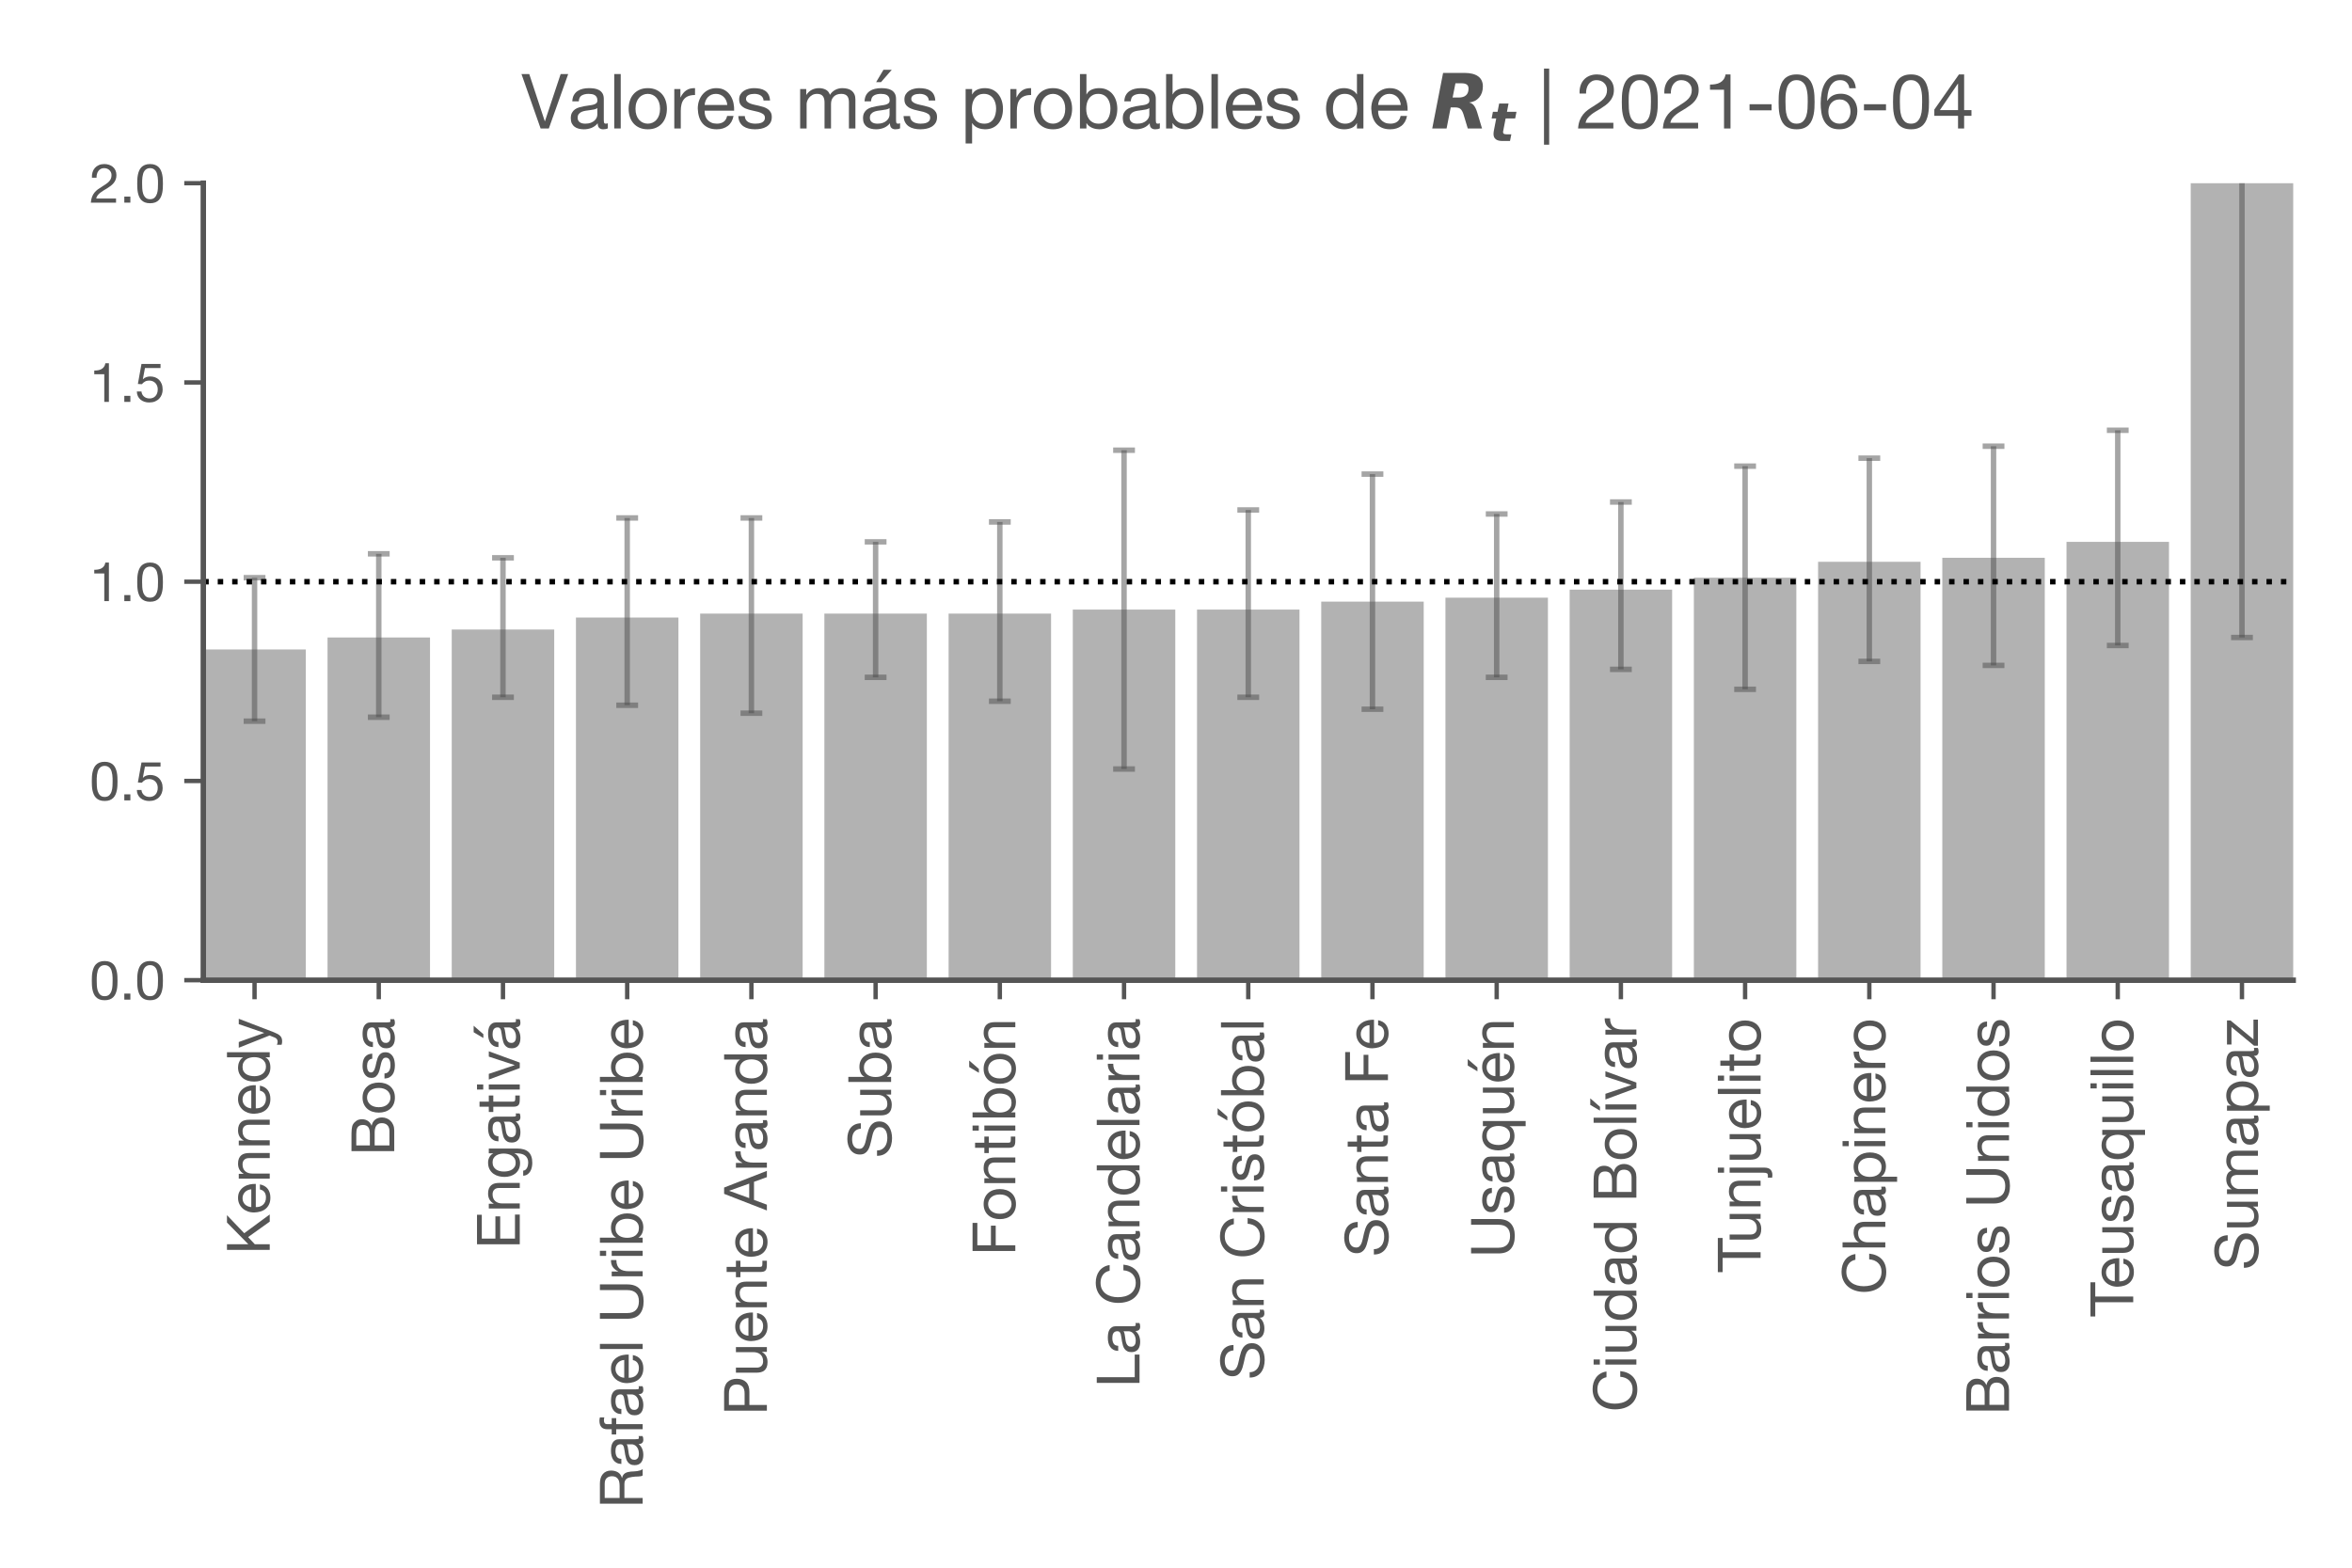 <?xml version="1.0" encoding="utf-8" standalone="no"?>
<!DOCTYPE svg PUBLIC "-//W3C//DTD SVG 1.1//EN"
  "http://www.w3.org/Graphics/SVG/1.1/DTD/svg11.dtd">
<!-- Created with matplotlib (https://matplotlib.org/) -->
<svg height="288pt" version="1.1" viewBox="0 0 432 288" width="432pt" xmlns="http://www.w3.org/2000/svg" xmlns:xlink="http://www.w3.org/1999/xlink">
 <defs>
  <style type="text/css">*{stroke-linecap:butt;stroke-linejoin:round;}</style>
 </defs>
 <g id="figure_1">
  <g id="patch_1">
   <path d="M 0 288 
L 432 288 
L 432 0 
L 0 0 
z
" style="fill:#ffffff;"/>
  </g>
  <g id="axes_1">
   <g id="patch_2">
    <path d="M 37.343 180.071 
L 421.2 180.071 
L 421.2 33.657 
L 37.343 33.657 
z
" style="fill:#ffffff;"/>
   </g>
   <g id="patch_3">
    <path clip-path="url(#pc67ddadac4)" d="M 37.343 180.071 
L 56.165 180.071 
L 56.165 119.309 
L 37.343 119.309 
z
" style="fill:#b2b2b2;"/>
   </g>
   <g id="patch_4">
    <path clip-path="url(#pc67ddadac4)" d="M 60.158 180.071 
L 78.98 180.071 
L 78.98 117.113 
L 60.158 117.113 
z
" style="fill:#b2b2b2;"/>
   </g>
   <g id="patch_5">
    <path clip-path="url(#pc67ddadac4)" d="M 82.972 180.071 
L 101.794 180.071 
L 101.794 115.649 
L 82.972 115.649 
z
" style="fill:#b2b2b2;"/>
   </g>
   <g id="patch_6">
    <path clip-path="url(#pc67ddadac4)" d="M 105.787 180.071 
L 124.609 180.071 
L 124.609 113.453 
L 105.787 113.453 
z
" style="fill:#b2b2b2;"/>
   </g>
   <g id="patch_7">
    <path clip-path="url(#pc67ddadac4)" d="M 128.602 180.071 
L 147.424 180.071 
L 147.424 112.721 
L 128.602 112.721 
z
" style="fill:#b2b2b2;"/>
   </g>
   <g id="patch_8">
    <path clip-path="url(#pc67ddadac4)" d="M 151.416 180.071 
L 170.238 180.071 
L 170.238 112.721 
L 151.416 112.721 
z
" style="fill:#b2b2b2;"/>
   </g>
   <g id="patch_9">
    <path clip-path="url(#pc67ddadac4)" d="M 174.231 180.071 
L 193.053 180.071 
L 193.053 112.721 
L 174.231 112.721 
z
" style="fill:#b2b2b2;"/>
   </g>
   <g id="patch_10">
    <path clip-path="url(#pc67ddadac4)" d="M 197.046 180.071 
L 215.868 180.071 
L 215.868 111.989 
L 197.046 111.989 
z
" style="fill:#b2b2b2;"/>
   </g>
   <g id="patch_11">
    <path clip-path="url(#pc67ddadac4)" d="M 219.86 180.071 
L 238.682 180.071 
L 238.682 111.989 
L 219.86 111.989 
z
" style="fill:#b2b2b2;"/>
   </g>
   <g id="patch_12">
    <path clip-path="url(#pc67ddadac4)" d="M 242.675 180.071 
L 261.497 180.071 
L 261.497 110.525 
L 242.675 110.525 
z
" style="fill:#b2b2b2;"/>
   </g>
   <g id="patch_13">
    <path clip-path="url(#pc67ddadac4)" d="M 265.49 180.071 
L 284.312 180.071 
L 284.312 109.793 
L 265.49 109.793 
z
" style="fill:#b2b2b2;"/>
   </g>
   <g id="patch_14">
    <path clip-path="url(#pc67ddadac4)" d="M 288.304 180.071 
L 307.127 180.071 
L 307.127 108.328 
L 288.304 108.328 
z
" style="fill:#b2b2b2;"/>
   </g>
   <g id="patch_15">
    <path clip-path="url(#pc67ddadac4)" d="M 311.119 180.071 
L 329.941 180.071 
L 329.941 106.132 
L 311.119 106.132 
z
" style="fill:#b2b2b2;"/>
   </g>
   <g id="patch_16">
    <path clip-path="url(#pc67ddadac4)" d="M 333.934 180.071 
L 352.756 180.071 
L 352.756 103.204 
L 333.934 103.204 
z
" style="fill:#b2b2b2;"/>
   </g>
   <g id="patch_17">
    <path clip-path="url(#pc67ddadac4)" d="M 356.749 180.071 
L 375.571 180.071 
L 375.571 102.472 
L 356.749 102.472 
z
" style="fill:#b2b2b2;"/>
   </g>
   <g id="patch_18">
    <path clip-path="url(#pc67ddadac4)" d="M 379.563 180.071 
L 398.385 180.071 
L 398.385 99.544 
L 379.563 99.544 
z
" style="fill:#b2b2b2;"/>
   </g>
   <g id="patch_19">
    <path clip-path="url(#pc67ddadac4)" d="M 402.378 180.071 
L 421.2 180.071 
L 421.2 29.997 
L 402.378 29.997 
z
" style="fill:#b2b2b2;"/>
   </g>
   <g id="matplotlib.axis_1">
    <g id="xtick_1">
     <g id="line2d_1">
      <defs>
       <path d="M 0 0 
L 0 3.5 
" id="mb35b072f9b" style="stroke:#555555;stroke-width:0.8;"/>
      </defs>
      <g>
       <use style="fill:#555555;stroke:#555555;stroke-width:0.8;" x="46.754" xlink:href="#mb35b072f9b" y="180.071"/>
      </g>
     </g>
     <g id="text_1">
      <!-- Kennedy -->
      <g style="fill:#555555;" transform="translate(49.543 230.477)rotate(-90)scale(0.11 -0.11)">
       <defs>
        <path d="M 7.797 71.406 
L 7.797 0 
L 17.297 0 
L 17.297 25 
L 29.203 36.094 
L 55 0 
L 67 0 
L 35.703 42.594 
L 65.797 71.406 
L 53.5 71.406 
L 17.297 35.797 
L 17.297 71.406 
z
" id="HelveticaNeue-75"/>
        <path d="M 42.297 30.797 
L 12.594 30.797 
Q 12.797 33.797 13.891 36.438 
Q 15 39.094 16.891 41.094 
Q 18.797 43.094 21.438 44.25 
Q 24.094 45.406 27.406 45.406 
Q 30.594 45.406 33.25 44.25 
Q 35.906 43.094 37.844 41.141 
Q 39.797 39.203 40.938 36.5 
Q 42.094 33.797 42.297 30.797 
z
M 50.5 16.406 
L 42.094 16.406 
Q 41 11.297 37.547 8.797 
Q 34.094 6.297 28.703 6.297 
Q 24.5 6.297 21.391 7.688 
Q 18.297 9.094 16.297 11.438 
Q 14.297 13.797 13.391 16.844 
Q 12.5 19.906 12.594 23.297 
L 51.297 23.297 
Q 51.5 28 50.453 33.203 
Q 49.406 38.406 46.656 42.797 
Q 43.906 47.203 39.344 50.047 
Q 34.797 52.906 27.906 52.906 
Q 22.594 52.906 18.141 50.906 
Q 13.703 48.906 10.453 45.297 
Q 7.203 41.703 5.391 36.797 
Q 3.594 31.906 3.594 26 
Q 3.797 20.094 5.344 15.094 
Q 6.906 10.094 10 6.5 
Q 13.094 2.906 17.641 0.906 
Q 22.203 -1.094 28.406 -1.094 
Q 37.203 -1.094 43 3.297 
Q 48.797 7.703 50.5 16.406 
z
" id="HelveticaNeue-101"/>
        <path d="M 6.406 51.703 
L 6.406 0 
L 14.906 0 
L 14.906 29.203 
Q 14.906 32.703 15.844 35.641 
Q 16.797 38.594 18.688 40.797 
Q 20.594 43 23.438 44.203 
Q 26.297 45.406 30.203 45.406 
Q 35.094 45.406 37.891 42.594 
Q 40.703 39.797 40.703 35 
L 40.703 0 
L 49.203 0 
L 49.203 34 
Q 49.203 38.203 48.344 41.641 
Q 47.5 45.094 45.391 47.594 
Q 43.297 50.094 39.891 51.5 
Q 36.5 52.906 31.406 52.906 
Q 19.906 52.906 14.594 43.5 
L 14.406 43.5 
L 14.406 51.703 
z
" id="HelveticaNeue-110"/>
        <path d="M 12.594 25.406 
Q 12.594 29.203 13.391 32.797 
Q 14.203 36.406 16 39.203 
Q 17.797 42 20.797 43.703 
Q 23.797 45.406 28.094 45.406 
Q 32.5 45.406 35.594 43.75 
Q 38.703 42.094 40.641 39.391 
Q 42.594 36.703 43.5 33.141 
Q 44.406 29.594 44.406 25.797 
Q 44.406 22.203 43.547 18.703 
Q 42.703 15.203 40.797 12.453 
Q 38.906 9.703 35.906 8 
Q 32.906 6.297 28.594 6.297 
Q 24.5 6.297 21.453 7.891 
Q 18.406 9.5 16.453 12.203 
Q 14.5 14.906 13.547 18.344 
Q 12.594 21.797 12.594 25.406 
z
M 52.594 0 
L 52.594 71.406 
L 44.094 71.406 
L 44.094 44.797 
L 43.906 44.797 
Q 42.5 47.094 40.453 48.641 
Q 38.406 50.203 36.094 51.141 
Q 33.797 52.094 31.5 52.5 
Q 29.203 52.906 27.203 52.906 
Q 21.297 52.906 16.844 50.75 
Q 12.406 48.594 9.453 44.938 
Q 6.5 41.297 5.047 36.391 
Q 3.594 31.5 3.594 26 
Q 3.594 20.5 5.094 15.594 
Q 6.594 10.703 9.547 7 
Q 12.5 3.297 16.953 1.094 
Q 21.406 -1.094 27.406 -1.094 
Q 32.797 -1.094 37.297 0.797 
Q 41.797 2.703 43.906 7 
L 44.094 7 
L 44.094 0 
z
" id="HelveticaNeue-100"/>
        <path d="M 26.703 -6.906 
Q 25.203 -10.703 23.75 -13.297 
Q 22.297 -15.906 20.547 -17.547 
Q 18.797 -19.203 16.641 -19.953 
Q 14.5 -20.703 11.703 -20.703 
Q 10.203 -20.703 8.703 -20.5 
Q 7.203 -20.297 5.797 -19.797 
L 5.797 -12 
Q 6.906 -12.5 8.344 -12.844 
Q 9.797 -13.203 10.797 -13.203 
Q 13.406 -13.203 15.156 -11.953 
Q 16.906 -10.703 17.797 -8.406 
L 21.297 0.297 
L 0.797 51.703 
L 10.406 51.703 
L 25.5 9.406 
L 25.703 9.406 
L 40.203 51.703 
L 49.203 51.703 
z
" id="HelveticaNeue-121"/>
       </defs>
       <use xlink:href="#HelveticaNeue-75"/>
       <use x="66.7" xlink:href="#HelveticaNeue-101"/>
       <use x="120.4" xlink:href="#HelveticaNeue-110"/>
       <use x="176" xlink:href="#HelveticaNeue-110"/>
       <use x="231.6" xlink:href="#HelveticaNeue-101"/>
       <use x="285.3" xlink:href="#HelveticaNeue-100"/>
       <use x="344.6" xlink:href="#HelveticaNeue-121"/>
      </g>
     </g>
    </g>
    <g id="xtick_2">
     <g id="line2d_2">
      <g>
       <use style="fill:#555555;stroke:#555555;stroke-width:0.8;" x="69.569" xlink:href="#mb35b072f9b" y="180.071"/>
      </g>
     </g>
     <g id="text_2">
      <!-- Bosa -->
      <g style="fill:#555555;" transform="translate(72.412 212.328)rotate(-90)scale(0.11 -0.11)">
       <defs>
        <path d="M 17.297 40.703 
L 17.297 63.406 
L 36.297 63.406 
Q 39.406 63.406 42.156 63.047 
Q 44.906 62.703 47 61.5 
Q 49.094 60.297 50.297 58.094 
Q 51.5 55.906 51.5 52.094 
Q 51.5 46.406 47.953 43.547 
Q 44.406 40.703 36.297 40.703 
z
M 7.797 71.406 
L 7.797 0 
L 42.297 0 
Q 47.594 0 51.641 1.75 
Q 55.703 3.5 58.453 6.344 
Q 61.203 9.203 62.594 12.891 
Q 64 16.594 64 20.5 
Q 64 27.094 60.5 31.688 
Q 57 36.297 50.406 37.703 
L 50.406 37.906 
Q 55.5 39.906 58.25 44.047 
Q 61 48.203 61 53.906 
Q 61 59.297 58.547 63 
Q 56.094 66.703 52.594 68.797 
Q 51 69.797 48.75 70.297 
Q 46.5 70.797 43.891 71.047 
Q 41.297 71.297 38.641 71.344 
Q 36 71.406 33.703 71.406 
z
M 17.297 8 
L 17.297 32.703 
L 39 32.703 
Q 42 32.703 44.797 32.141 
Q 47.594 31.594 49.75 30.25 
Q 51.906 28.906 53.203 26.594 
Q 54.5 24.297 54.5 20.797 
Q 54.5 14.797 50.953 11.391 
Q 47.406 8 41.094 8 
z
" id="HelveticaNeue-66"/>
        <path d="M 12.594 25.797 
Q 12.594 30.5 13.844 34.141 
Q 15.094 37.797 17.297 40.297 
Q 19.5 42.797 22.453 44.094 
Q 25.406 45.406 28.703 45.406 
Q 32 45.406 34.953 44.094 
Q 37.906 42.797 40.094 40.297 
Q 42.297 37.797 43.547 34.141 
Q 44.797 30.5 44.797 25.797 
Q 44.797 21.094 43.547 17.438 
Q 42.297 13.797 40.094 11.344 
Q 37.906 8.906 34.953 7.594 
Q 32 6.297 28.703 6.297 
Q 25.406 6.297 22.453 7.594 
Q 19.5 8.906 17.297 11.344 
Q 15.094 13.797 13.844 17.438 
Q 12.594 21.094 12.594 25.797 
z
M 3.594 25.797 
Q 3.594 20.094 5.188 15.188 
Q 6.797 10.297 10 6.641 
Q 13.203 3 17.891 0.953 
Q 22.594 -1.094 28.703 -1.094 
Q 34.906 -1.094 39.547 0.953 
Q 44.203 3 47.391 6.641 
Q 50.594 10.297 52.188 15.188 
Q 53.797 20.094 53.797 25.797 
Q 53.797 31.5 52.188 36.453 
Q 50.594 41.406 47.391 45.047 
Q 44.203 48.703 39.547 50.797 
Q 34.906 52.906 28.703 52.906 
Q 22.594 52.906 17.891 50.797 
Q 13.203 48.703 10 45.047 
Q 6.797 41.406 5.188 36.453 
Q 3.594 31.5 3.594 25.797 
z
" id="HelveticaNeue-111"/>
        <path d="M 11.594 16.297 
L 3.094 16.297 
Q 3.297 11.5 5.094 8.141 
Q 6.906 4.797 9.906 2.75 
Q 12.906 0.703 16.797 -0.188 
Q 20.703 -1.094 25 -1.094 
Q 28.906 -1.094 32.844 -0.344 
Q 36.797 0.406 39.938 2.297 
Q 43.094 4.203 45.047 7.297 
Q 47 10.406 47 15.094 
Q 47 18.797 45.547 21.297 
Q 44.094 23.797 41.75 25.438 
Q 39.406 27.094 36.344 28.094 
Q 33.297 29.094 30.094 29.797 
Q 27.094 30.5 24.094 31.141 
Q 21.094 31.797 18.688 32.75 
Q 16.297 33.703 14.75 35.141 
Q 13.203 36.594 13.203 38.797 
Q 13.203 40.797 14.203 42.047 
Q 15.203 43.297 16.797 44.047 
Q 18.406 44.797 20.344 45.094 
Q 22.297 45.406 24.203 45.406 
Q 26.297 45.406 28.344 44.953 
Q 30.406 44.5 32.094 43.5 
Q 33.797 42.5 34.891 40.844 
Q 36 39.203 36.203 36.703 
L 44.703 36.703 
Q 44.406 41.406 42.703 44.547 
Q 41 47.703 38.141 49.547 
Q 35.297 51.406 31.594 52.156 
Q 27.906 52.906 23.5 52.906 
Q 20.094 52.906 16.641 52.047 
Q 13.203 51.203 10.453 49.453 
Q 7.703 47.703 5.953 44.891 
Q 4.203 42.094 4.203 38.203 
Q 4.203 33.203 6.703 30.391 
Q 9.203 27.594 12.953 26.047 
Q 16.703 24.5 21.094 23.641 
Q 25.5 22.797 29.25 21.75 
Q 33 20.703 35.5 19 
Q 38 17.297 38 14 
Q 38 11.594 36.797 10.047 
Q 35.594 8.5 33.75 7.703 
Q 31.906 6.906 29.703 6.594 
Q 27.5 6.297 25.5 6.297 
Q 22.906 6.297 20.453 6.797 
Q 18 7.297 16.047 8.438 
Q 14.094 9.594 12.891 11.547 
Q 11.703 13.5 11.594 16.297 
z
" id="HelveticaNeue-115"/>
        <path d="M 52.203 0.203 
Q 50 -1.094 46.094 -1.094 
Q 42.797 -1.094 40.844 0.75 
Q 38.906 2.594 38.906 6.797 
Q 35.406 2.594 30.75 0.75 
Q 26.094 -1.094 20.703 -1.094 
Q 17.203 -1.094 14.047 -0.297 
Q 10.906 0.5 8.594 2.203 
Q 6.297 3.906 4.938 6.656 
Q 3.594 9.406 3.594 13.297 
Q 3.594 17.703 5.094 20.5 
Q 6.594 23.297 9.047 25.047 
Q 11.5 26.797 14.641 27.688 
Q 17.797 28.594 21.094 29.203 
Q 24.594 29.906 27.75 30.25 
Q 30.906 30.594 33.297 31.25 
Q 35.703 31.906 37.094 33.156 
Q 38.5 34.406 38.5 36.797 
Q 38.5 39.594 37.453 41.297 
Q 36.406 43 34.75 43.891 
Q 33.094 44.797 31.047 45.094 
Q 29 45.406 27 45.406 
Q 21.594 45.406 18 43.344 
Q 14.406 41.297 14.094 35.594 
L 5.594 35.594 
Q 5.797 40.406 7.594 43.703 
Q 9.406 47 12.406 49.047 
Q 15.406 51.094 19.25 52 
Q 23.094 52.906 27.5 52.906 
Q 31 52.906 34.453 52.406 
Q 37.906 51.906 40.703 50.344 
Q 43.5 48.797 45.203 46 
Q 46.906 43.203 46.906 38.703 
L 46.906 12.094 
Q 46.906 9.094 47.25 7.688 
Q 47.594 6.297 49.594 6.297 
Q 50.703 6.297 52.203 6.797 
z
M 38.406 26.703 
Q 36.797 25.5 34.188 24.953 
Q 31.594 24.406 28.75 24.047 
Q 25.906 23.703 23 23.25 
Q 20.094 22.797 17.797 21.797 
Q 15.5 20.797 14.047 18.938 
Q 12.594 17.094 12.594 13.906 
Q 12.594 11.797 13.438 10.344 
Q 14.297 8.906 15.641 8 
Q 17 7.094 18.797 6.688 
Q 20.594 6.297 22.594 6.297 
Q 26.797 6.297 29.797 7.438 
Q 32.797 8.594 34.688 10.344 
Q 36.594 12.094 37.5 14.141 
Q 38.406 16.203 38.406 18 
z
" id="HelveticaNeue-97"/>
       </defs>
       <use xlink:href="#HelveticaNeue-66"/>
       <use x="68.5" xlink:href="#HelveticaNeue-111"/>
       <use x="125.9" xlink:href="#HelveticaNeue-115"/>
       <use x="175.9" xlink:href="#HelveticaNeue-97"/>
      </g>
     </g>
    </g>
    <g id="xtick_3">
     <g id="line2d_3">
      <g>
       <use style="fill:#555555;stroke:#555555;stroke-width:0.8;" x="92.383" xlink:href="#mb35b072f9b" y="180.071"/>
      </g>
     </g>
     <g id="text_3">
      <!-- Engativá -->
      <g style="fill:#555555;" transform="translate(95.468 229.444)rotate(-90)scale(0.11 -0.11)">
       <defs>
        <path d="M 7.797 71.406 
L 7.797 0 
L 57.406 0 
L 57.406 8 
L 17.297 8 
L 17.297 32.703 
L 54.406 32.703 
L 54.406 40.703 
L 17.297 40.703 
L 17.297 63.406 
L 57.094 63.406 
L 57.094 71.406 
z
" id="HelveticaNeue-69"/>
        <path d="M 51 4.406 
L 51 51.703 
L 43 51.703 
L 43 44.297 
L 42.906 44.297 
Q 40.594 48.594 36.5 50.75 
Q 32.406 52.906 27.5 52.906 
Q 20.797 52.906 16.188 50.344 
Q 11.594 47.797 8.797 43.844 
Q 6 39.906 4.797 35.047 
Q 3.594 30.203 3.594 25.594 
Q 3.594 20.297 5.047 15.547 
Q 6.5 10.797 9.391 7.25 
Q 12.297 3.703 16.594 1.594 
Q 20.906 -0.5 26.703 -0.5 
Q 31.703 -0.5 36.141 1.75 
Q 40.594 4 42.797 8.797 
L 43 8.797 
L 43 5.406 
Q 43 1.094 42.141 -2.5 
Q 41.297 -6.094 39.391 -8.641 
Q 37.5 -11.203 34.594 -12.641 
Q 31.703 -14.094 27.5 -14.094 
Q 25.406 -14.094 23.094 -13.641 
Q 20.797 -13.203 18.844 -12.203 
Q 16.906 -11.203 15.547 -9.594 
Q 14.203 -8 14.094 -5.703 
L 5.594 -5.703 
Q 5.797 -9.906 7.797 -12.797 
Q 9.797 -15.703 12.844 -17.5 
Q 15.906 -19.297 19.656 -20.094 
Q 23.406 -20.906 27 -20.906 
Q 39.406 -20.906 45.203 -14.594 
Q 51 -8.297 51 4.406 
z
M 27.203 6.906 
Q 23 6.906 20.203 8.656 
Q 17.406 10.406 15.703 13.25 
Q 14 16.094 13.297 19.594 
Q 12.594 23.094 12.594 26.594 
Q 12.594 30.297 13.438 33.688 
Q 14.297 37.094 16.141 39.688 
Q 18 42.297 20.891 43.844 
Q 23.797 45.406 27.906 45.406 
Q 31.906 45.406 34.703 43.797 
Q 37.5 42.203 39.25 39.547 
Q 41 36.906 41.797 33.594 
Q 42.594 30.297 42.594 26.906 
Q 42.594 23.297 41.75 19.688 
Q 40.906 16.094 39.094 13.25 
Q 37.297 10.406 34.344 8.656 
Q 31.406 6.906 27.203 6.906 
z
" id="HelveticaNeue-103"/>
        <path d="M 18.203 51.703 
L 18.203 67.203 
L 9.703 67.203 
L 9.703 51.703 
L 0.906 51.703 
L 0.906 44.203 
L 9.703 44.203 
L 9.703 11.297 
Q 9.703 7.703 10.391 5.5 
Q 11.094 3.297 12.547 2.094 
Q 14 0.906 16.344 0.453 
Q 18.703 0 22 0 
L 28.5 0 
L 28.5 7.5 
L 24.594 7.5 
Q 22.594 7.5 21.344 7.641 
Q 20.094 7.797 19.391 8.297 
Q 18.703 8.797 18.453 9.688 
Q 18.203 10.594 18.203 12.094 
L 18.203 44.203 
L 28.5 44.203 
L 28.5 51.703 
z
" id="HelveticaNeue-116"/>
        <path d="M 15.406 61 
L 15.406 71.406 
L 6.906 71.406 
L 6.906 61 
z
M 6.906 51.703 
L 6.906 0 
L 15.406 0 
L 15.406 51.703 
z
" id="HelveticaNeue-105"/>
        <path d="M 29.703 0 
L 48.594 51.703 
L 39.703 51.703 
L 25.594 8.594 
L 25.406 8.594 
L 10.906 51.703 
L 1.406 51.703 
L 20.594 0 
z
" id="HelveticaNeue-118"/>
        <path d="M 52.203 0.203 
Q 50 -1.094 46.094 -1.094 
Q 42.797 -1.094 40.844 0.75 
Q 38.906 2.594 38.906 6.797 
Q 35.406 2.594 30.75 0.75 
Q 26.094 -1.094 20.703 -1.094 
Q 17.203 -1.094 14.047 -0.297 
Q 10.906 0.5 8.594 2.203 
Q 6.297 3.906 4.938 6.656 
Q 3.594 9.406 3.594 13.297 
Q 3.594 17.703 5.094 20.5 
Q 6.594 23.297 9.047 25.047 
Q 11.5 26.797 14.641 27.688 
Q 17.797 28.594 21.094 29.203 
Q 24.594 29.906 27.75 30.25 
Q 30.906 30.594 33.297 31.25 
Q 35.703 31.906 37.094 33.156 
Q 38.5 34.406 38.5 36.797 
Q 38.5 39.594 37.453 41.297 
Q 36.406 43 34.75 43.891 
Q 33.094 44.797 31.047 45.094 
Q 29 45.406 27 45.406 
Q 21.594 45.406 18 43.344 
Q 14.406 41.297 14.094 35.594 
L 5.594 35.594 
Q 5.797 40.406 7.594 43.703 
Q 9.406 47 12.406 49.047 
Q 15.406 51.094 19.25 52 
Q 23.094 52.906 27.5 52.906 
Q 31 52.906 34.453 52.406 
Q 37.906 51.906 40.703 50.344 
Q 43.5 48.797 45.203 46 
Q 46.906 43.203 46.906 38.703 
L 46.906 12.094 
Q 46.906 9.094 47.25 7.688 
Q 47.594 6.297 49.594 6.297 
Q 50.703 6.297 52.203 6.797 
z
M 38.406 26.703 
Q 36.797 25.5 34.188 24.953 
Q 31.594 24.406 28.75 24.047 
Q 25.906 23.703 23 23.25 
Q 20.094 22.797 17.797 21.797 
Q 15.5 20.797 14.047 18.938 
Q 12.594 17.094 12.594 13.906 
Q 12.594 11.797 13.438 10.344 
Q 14.297 8.906 15.641 8 
Q 17 7.094 18.797 6.688 
Q 20.594 6.297 22.594 6.297 
Q 26.797 6.297 29.797 7.438 
Q 32.797 8.594 34.688 10.344 
Q 36.594 12.094 37.5 14.141 
Q 38.406 16.203 38.406 18 
z
M 41.297 77 
L 27.203 60.797 
L 20.797 60.797 
L 30.406 77 
z
" id="HelveticaNeue-225"/>
       </defs>
       <use xlink:href="#HelveticaNeue-69"/>
       <use x="61.1" xlink:href="#HelveticaNeue-110"/>
       <use x="116.7" xlink:href="#HelveticaNeue-103"/>
       <use x="174.1" xlink:href="#HelveticaNeue-97"/>
       <use x="227.8" xlink:href="#HelveticaNeue-116"/>
       <use x="259.3" xlink:href="#HelveticaNeue-105"/>
       <use x="281.5" xlink:href="#HelveticaNeue-118"/>
       <use x="331.5" xlink:href="#HelveticaNeue-225"/>
      </g>
     </g>
    </g>
    <g id="xtick_4">
     <g id="line2d_4">
      <g>
       <use style="fill:#555555;stroke:#555555;stroke-width:0.8;" x="115.198" xlink:href="#mb35b072f9b" y="180.071"/>
      </g>
     </g>
     <g id="text_4">
      <!-- Rafael Uribe Uribe -->
      <g style="fill:#555555;" transform="translate(118.042 277.096)rotate(-90)scale(0.11 -0.11)">
       <defs>
        <path d="M 7.797 71.406 
L 7.797 0 
L 17.297 0 
L 17.297 30.5 
L 40.5 30.5 
Q 44 30.5 46.094 29.453 
Q 48.203 28.406 49.5 26.656 
Q 50.797 24.906 51.391 22.547 
Q 52 20.203 52.406 17.594 
Q 52.906 15 53 12.297 
Q 53.094 9.594 53.188 7.25 
Q 53.297 4.906 53.641 3 
Q 54 1.094 55 0 
L 65.594 0 
Q 64.094 1.797 63.344 4.141 
Q 62.594 6.5 62.188 9.094 
Q 61.797 11.703 61.688 14.391 
Q 61.594 17.094 61.406 19.703 
Q 61.094 22.297 60.547 24.688 
Q 60 27.094 58.844 29.047 
Q 57.703 31 55.75 32.391 
Q 53.797 33.797 50.703 34.406 
L 50.703 34.594 
Q 57.203 36.406 60.141 41.297 
Q 63.094 46.203 63.094 52.703 
Q 63.094 61.406 57.344 66.406 
Q 51.594 71.406 41.406 71.406 
z
M 37.094 38.5 
L 17.297 38.5 
L 17.297 63.406 
L 40.906 63.406 
Q 47.594 63.406 50.594 60 
Q 53.594 56.594 53.594 51.203 
Q 53.594 47.297 52.25 44.844 
Q 50.906 42.406 48.656 40.953 
Q 46.406 39.5 43.406 39 
Q 40.406 38.5 37.094 38.5 
z
" id="HelveticaNeue-82"/>
        <path d="M 9.906 44.203 
L 9.906 0 
L 18.406 0 
L 18.406 44.203 
L 28.406 44.203 
L 28.406 51.703 
L 18.406 51.703 
L 18.406 58.906 
Q 18.406 62.297 20.094 63.5 
Q 21.797 64.703 24.906 64.703 
Q 26 64.703 27.297 64.547 
Q 28.594 64.406 29.703 64 
L 29.703 71.406 
Q 28.5 71.797 26.953 72 
Q 25.406 72.203 24.203 72.203 
Q 17.203 72.203 13.547 68.953 
Q 9.906 65.703 9.906 59.406 
L 9.906 51.703 
L 1.203 51.703 
L 1.203 44.203 
z
" id="HelveticaNeue-102"/>
        <path d="M 6.906 71.406 
L 6.906 0 
L 15.406 0 
L 15.406 71.406 
z
" id="HelveticaNeue-108"/>
        <path id="HelveticaNeue-32"/>
        <path d="M 64.797 25.797 
L 64.797 71.406 
L 55.297 71.406 
L 55.297 25.797 
Q 55.297 16.203 50.547 11.25 
Q 45.797 6.297 36.703 6.297 
Q 27.094 6.297 22 11.25 
Q 16.906 16.203 16.906 25.797 
L 16.906 71.406 
L 7.406 71.406 
L 7.406 25.797 
Q 7.406 11.5 15.156 4.953 
Q 22.906 -1.594 36.703 -1.594 
Q 50.203 -1.594 57.5 5.25 
Q 64.797 12.094 64.797 25.797 
z
" id="HelveticaNeue-85"/>
        <path d="M 6.094 51.703 
L 6.094 0 
L 14.594 0 
L 14.594 23 
Q 14.594 28 15.594 31.844 
Q 16.594 35.703 18.797 38.391 
Q 21 41.094 24.594 42.5 
Q 28.203 43.906 33.297 43.906 
L 33.297 52.906 
Q 26.406 53.094 21.906 50.094 
Q 17.406 47.094 14.297 40.797 
L 14.094 40.797 
L 14.094 51.703 
z
" id="HelveticaNeue-114"/>
        <path d="M 6.703 71.406 
L 6.703 0 
L 15.203 0 
L 15.203 6.906 
L 15.406 6.906 
Q 16.797 4.594 18.844 3.047 
Q 20.906 1.5 23.203 0.594 
Q 25.5 -0.297 27.844 -0.688 
Q 30.203 -1.094 32.094 -1.094 
Q 38 -1.094 42.453 1 
Q 46.906 3.094 49.844 6.75 
Q 52.797 10.406 54.25 15.297 
Q 55.703 20.203 55.703 25.703 
Q 55.703 31.203 54.203 36.094 
Q 52.703 41 49.75 44.75 
Q 46.797 48.5 42.344 50.703 
Q 37.906 52.906 31.906 52.906 
Q 26.5 52.906 22 50.953 
Q 17.5 49 15.406 44.703 
L 15.203 44.703 
L 15.203 71.406 
z
M 46.703 26.297 
Q 46.703 22.5 45.891 18.891 
Q 45.094 15.297 43.297 12.5 
Q 41.5 9.703 38.547 8 
Q 35.594 6.297 31.203 6.297 
Q 26.797 6.297 23.688 7.938 
Q 20.594 9.594 18.641 12.297 
Q 16.703 15 15.797 18.547 
Q 14.906 22.094 14.906 25.906 
Q 14.906 29.5 15.75 33 
Q 16.594 36.5 18.5 39.25 
Q 20.406 42 23.406 43.703 
Q 26.406 45.406 30.703 45.406 
Q 34.797 45.406 37.844 43.797 
Q 40.906 42.203 42.844 39.5 
Q 44.797 36.797 45.75 33.344 
Q 46.703 29.906 46.703 26.297 
z
" id="HelveticaNeue-98"/>
       </defs>
       <use xlink:href="#HelveticaNeue-82"/>
       <use x="68.5" xlink:href="#HelveticaNeue-97"/>
       <use x="122.2" xlink:href="#HelveticaNeue-102"/>
       <use x="151.8" xlink:href="#HelveticaNeue-97"/>
       <use x="205.5" xlink:href="#HelveticaNeue-101"/>
       <use x="259.2" xlink:href="#HelveticaNeue-108"/>
       <use x="281.4" xlink:href="#HelveticaNeue-32"/>
       <use x="309.2" xlink:href="#HelveticaNeue-85"/>
       <use x="381.4" xlink:href="#HelveticaNeue-114"/>
       <use x="414.7" xlink:href="#HelveticaNeue-105"/>
       <use x="436.9" xlink:href="#HelveticaNeue-98"/>
       <use x="496.2" xlink:href="#HelveticaNeue-101"/>
       <use x="549.9" xlink:href="#HelveticaNeue-32"/>
       <use x="577.7" xlink:href="#HelveticaNeue-85"/>
       <use x="649.9" xlink:href="#HelveticaNeue-114"/>
       <use x="683.2" xlink:href="#HelveticaNeue-105"/>
       <use x="705.4" xlink:href="#HelveticaNeue-98"/>
       <use x="764.7" xlink:href="#HelveticaNeue-101"/>
      </g>
     </g>
    </g>
    <g id="xtick_5">
     <g id="line2d_5">
      <g>
       <use style="fill:#555555;stroke:#555555;stroke-width:0.8;" x="138.013" xlink:href="#mb35b072f9b" y="180.071"/>
      </g>
     </g>
     <g id="text_5">
      <!-- Puente Aranda -->
      <g style="fill:#555555;" transform="translate(140.856 260.01)rotate(-90)scale(0.11 -0.11)">
       <defs>
        <path d="M 17.297 37.203 
L 17.297 63.406 
L 35.906 63.406 
Q 44 63.406 47.75 60.047 
Q 51.5 56.703 51.5 50.297 
Q 51.5 43.906 47.75 40.5 
Q 44 37.094 35.906 37.203 
z
M 7.797 71.406 
L 7.797 0 
L 17.297 0 
L 17.297 29.203 
L 39.094 29.203 
Q 49.906 29.094 55.453 34.688 
Q 61 40.297 61 50.297 
Q 61 60.297 55.453 65.844 
Q 49.906 71.406 39.094 71.406 
z
" id="HelveticaNeue-80"/>
        <path d="M 49.203 0 
L 49.203 51.703 
L 40.703 51.703 
L 40.703 22.5 
Q 40.703 19 39.75 16.047 
Q 38.797 13.094 36.891 10.891 
Q 35 8.703 32.141 7.5 
Q 29.297 6.297 25.406 6.297 
Q 20.5 6.297 17.703 9.094 
Q 14.906 11.906 14.906 16.703 
L 14.906 51.703 
L 6.406 51.703 
L 6.406 17.703 
Q 6.406 13.5 7.25 10.047 
Q 8.094 6.594 10.188 4.094 
Q 12.297 1.594 15.688 0.25 
Q 19.094 -1.094 24.203 -1.094 
Q 29.906 -1.094 34.094 1.156 
Q 38.297 3.406 41 8.203 
L 41.203 8.203 
L 41.203 0 
z
" id="HelveticaNeue-117"/>
        <path d="M 20.094 29.5 
L 32.203 62.797 
L 32.406 62.797 
L 44.297 29.5 
z
M 27.203 71.406 
L -0.594 0 
L 9.094 0 
L 17.094 21.5 
L 47.297 21.5 
L 55.094 0 
L 65.594 0 
L 37.703 71.406 
z
" id="HelveticaNeue-65"/>
       </defs>
       <use xlink:href="#HelveticaNeue-80"/>
       <use x="64.8" xlink:href="#HelveticaNeue-117"/>
       <use x="120.4" xlink:href="#HelveticaNeue-101"/>
       <use x="174.1" xlink:href="#HelveticaNeue-110"/>
       <use x="229.7" xlink:href="#HelveticaNeue-116"/>
       <use x="261.2" xlink:href="#HelveticaNeue-101"/>
       <use x="314.9" xlink:href="#HelveticaNeue-32"/>
       <use x="342.7" xlink:href="#HelveticaNeue-65"/>
       <use x="407.5" xlink:href="#HelveticaNeue-114"/>
       <use x="440.8" xlink:href="#HelveticaNeue-97"/>
       <use x="494.5" xlink:href="#HelveticaNeue-110"/>
       <use x="550.1" xlink:href="#HelveticaNeue-100"/>
       <use x="609.4" xlink:href="#HelveticaNeue-97"/>
      </g>
     </g>
    </g>
    <g id="xtick_6">
     <g id="line2d_6">
      <g>
       <use style="fill:#555555;stroke:#555555;stroke-width:0.8;" x="160.827" xlink:href="#mb35b072f9b" y="180.071"/>
      </g>
     </g>
     <g id="text_6">
      <!-- Suba -->
      <g style="fill:#555555;" transform="translate(163.671 212.744)rotate(-90)scale(0.11 -0.11)">
       <defs>
        <path d="M 49.094 50.5 
L 58.094 50.5 
Q 57.906 56.406 55.844 60.656 
Q 53.797 64.906 50.25 67.703 
Q 46.703 70.5 42 71.797 
Q 37.297 73.094 31.797 73.094 
Q 26.906 73.094 22.25 71.844 
Q 17.594 70.594 13.938 68.047 
Q 10.297 65.5 8.094 61.547 
Q 5.906 57.594 5.906 52.203 
Q 5.906 47.297 7.844 44.047 
Q 9.797 40.797 13.047 38.75 
Q 16.297 36.703 20.391 35.453 
Q 24.5 34.203 28.75 33.25 
Q 33 32.297 37.094 31.391 
Q 41.203 30.5 44.453 29.047 
Q 47.703 27.594 49.641 25.297 
Q 51.594 23 51.594 19.297 
Q 51.594 15.406 50 12.906 
Q 48.406 10.406 45.797 8.953 
Q 43.203 7.5 39.953 6.891 
Q 36.703 6.297 33.5 6.297 
Q 29.5 6.297 25.703 7.297 
Q 21.906 8.297 19.047 10.391 
Q 16.203 12.5 14.453 15.75 
Q 12.703 19 12.703 23.5 
L 3.703 23.5 
Q 3.703 17 6.047 12.25 
Q 8.406 7.5 12.453 4.453 
Q 16.5 1.406 21.844 -0.094 
Q 27.203 -1.594 33.203 -1.594 
Q 38.094 -1.594 43.047 -0.438 
Q 48 0.703 52 3.25 
Q 56 5.797 58.547 9.844 
Q 61.094 13.906 61.094 19.594 
Q 61.094 24.906 59.141 28.406 
Q 57.203 31.906 53.953 34.203 
Q 50.703 36.5 46.594 37.844 
Q 42.5 39.203 38.25 40.203 
Q 34 41.203 29.891 42.047 
Q 25.797 42.906 22.547 44.203 
Q 19.297 45.5 17.344 47.547 
Q 15.406 49.594 15.406 52.906 
Q 15.406 56.406 16.75 58.75 
Q 18.094 61.094 20.344 62.5 
Q 22.594 63.906 25.5 64.5 
Q 28.406 65.094 31.406 65.094 
Q 38.797 65.094 43.547 61.641 
Q 48.297 58.203 49.094 50.5 
z
" id="HelveticaNeue-83"/>
       </defs>
       <use xlink:href="#HelveticaNeue-83"/>
       <use x="64.8" xlink:href="#HelveticaNeue-117"/>
       <use x="120.4" xlink:href="#HelveticaNeue-98"/>
       <use x="179.7" xlink:href="#HelveticaNeue-97"/>
      </g>
     </g>
    </g>
    <g id="xtick_7">
     <g id="line2d_7">
      <g>
       <use style="fill:#555555;stroke:#555555;stroke-width:0.8;" x="183.642" xlink:href="#mb35b072f9b" y="180.071"/>
      </g>
     </g>
     <g id="text_7">
      <!-- Fontibón -->
      <g style="fill:#555555;" transform="translate(186.486 230.676)rotate(-90)scale(0.11 -0.11)">
       <defs>
        <path d="M 7.797 71.406 
L 7.797 0 
L 17.297 0 
L 17.297 32.703 
L 50.094 32.703 
L 50.094 40.703 
L 17.297 40.703 
L 17.297 63.406 
L 54.703 63.406 
L 54.703 71.406 
z
" id="HelveticaNeue-70"/>
        <path d="M 12.594 25.797 
Q 12.594 30.5 13.844 34.141 
Q 15.094 37.797 17.297 40.297 
Q 19.5 42.797 22.453 44.094 
Q 25.406 45.406 28.703 45.406 
Q 32 45.406 34.953 44.094 
Q 37.906 42.797 40.094 40.297 
Q 42.297 37.797 43.547 34.141 
Q 44.797 30.5 44.797 25.797 
Q 44.797 21.094 43.547 17.438 
Q 42.297 13.797 40.094 11.344 
Q 37.906 8.906 34.953 7.594 
Q 32 6.297 28.703 6.297 
Q 25.406 6.297 22.453 7.594 
Q 19.5 8.906 17.297 11.344 
Q 15.094 13.797 13.844 17.438 
Q 12.594 21.094 12.594 25.797 
z
M 3.594 25.797 
Q 3.594 20.094 5.188 15.188 
Q 6.797 10.297 10 6.641 
Q 13.203 3 17.891 0.953 
Q 22.594 -1.094 28.703 -1.094 
Q 34.906 -1.094 39.547 0.953 
Q 44.203 3 47.391 6.641 
Q 50.594 10.297 52.188 15.188 
Q 53.797 20.094 53.797 25.797 
Q 53.797 31.5 52.188 36.453 
Q 50.594 41.406 47.391 45.047 
Q 44.203 48.703 39.547 50.797 
Q 34.906 52.906 28.703 52.906 
Q 22.594 52.906 17.891 50.797 
Q 13.203 48.703 10 45.047 
Q 6.797 41.406 5.188 36.453 
Q 3.594 31.5 3.594 25.797 
z
M 42.5 77 
L 28.406 60.797 
L 22 60.797 
L 31.594 77 
z
" id="HelveticaNeue-243"/>
       </defs>
       <use xlink:href="#HelveticaNeue-70"/>
       <use x="57.4" xlink:href="#HelveticaNeue-111"/>
       <use x="114.8" xlink:href="#HelveticaNeue-110"/>
       <use x="170.4" xlink:href="#HelveticaNeue-116"/>
       <use x="201.9" xlink:href="#HelveticaNeue-105"/>
       <use x="224.1" xlink:href="#HelveticaNeue-98"/>
       <use x="283.4" xlink:href="#HelveticaNeue-243"/>
       <use x="340.8" xlink:href="#HelveticaNeue-110"/>
      </g>
     </g>
    </g>
    <g id="xtick_8">
     <g id="line2d_8">
      <g>
       <use style="fill:#555555;stroke:#555555;stroke-width:0.8;" x="206.457" xlink:href="#mb35b072f9b" y="180.071"/>
      </g>
     </g>
     <g id="text_8">
      <!-- La Candelaria -->
      <g style="fill:#555555;" transform="translate(209.3 254.909)rotate(-90)scale(0.11 -0.11)">
       <defs>
        <path d="M 7.797 71.406 
L 7.797 0 
L 55.094 0 
L 55.094 8 
L 17.297 8 
L 17.297 71.406 
z
" id="HelveticaNeue-76"/>
        <path d="M 58 49.906 
L 67.5 49.906 
Q 66.703 55.594 64.094 59.938 
Q 61.5 64.297 57.594 67.188 
Q 53.703 70.094 48.703 71.594 
Q 43.703 73.094 38.094 73.094 
Q 29.906 73.094 23.547 70.141 
Q 17.203 67.203 12.953 62.094 
Q 8.703 57 6.5 50.141 
Q 4.297 43.297 4.297 35.5 
Q 4.297 27.703 6.344 20.891 
Q 8.406 14.094 12.5 9.094 
Q 16.594 4.094 22.797 1.25 
Q 29 -1.594 37.297 -1.594 
Q 51 -1.594 58.891 5.906 
Q 66.797 13.406 68.203 26.906 
L 58.703 26.906 
Q 58.406 22.5 56.906 18.703 
Q 55.406 14.906 52.75 12.156 
Q 50.094 9.406 46.438 7.844 
Q 42.797 6.297 38.094 6.297 
Q 31.703 6.297 27.094 8.688 
Q 22.5 11.094 19.547 15.141 
Q 16.594 19.203 15.188 24.641 
Q 13.797 30.094 13.797 36.203 
Q 13.797 41.797 15.188 47 
Q 16.594 52.203 19.547 56.25 
Q 22.5 60.297 27.047 62.688 
Q 31.594 65.094 38 65.094 
Q 45.5 65.094 50.953 61.297 
Q 56.406 57.5 58 49.906 
z
" id="HelveticaNeue-67"/>
       </defs>
       <use xlink:href="#HelveticaNeue-76"/>
       <use x="55.6" xlink:href="#HelveticaNeue-97"/>
       <use x="109.3" xlink:href="#HelveticaNeue-32"/>
       <use x="137.1" xlink:href="#HelveticaNeue-67"/>
       <use x="209.3" xlink:href="#HelveticaNeue-97"/>
       <use x="263" xlink:href="#HelveticaNeue-110"/>
       <use x="318.6" xlink:href="#HelveticaNeue-100"/>
       <use x="377.9" xlink:href="#HelveticaNeue-101"/>
       <use x="431.6" xlink:href="#HelveticaNeue-108"/>
       <use x="453.8" xlink:href="#HelveticaNeue-97"/>
       <use x="507.5" xlink:href="#HelveticaNeue-114"/>
       <use x="540.8" xlink:href="#HelveticaNeue-105"/>
       <use x="563" xlink:href="#HelveticaNeue-97"/>
      </g>
     </g>
    </g>
    <g id="xtick_9">
     <g id="line2d_9">
      <g>
       <use style="fill:#555555;stroke:#555555;stroke-width:0.8;" x="229.271" xlink:href="#mb35b072f9b" y="180.071"/>
      </g>
     </g>
     <g id="text_9">
      <!-- San Cristóbal -->
      <g style="fill:#555555;" transform="translate(232.115 253.479)rotate(-90)scale(0.11 -0.11)">
       <use xlink:href="#HelveticaNeue-83"/>
       <use x="64.8" xlink:href="#HelveticaNeue-97"/>
       <use x="118.5" xlink:href="#HelveticaNeue-110"/>
       <use x="174.1" xlink:href="#HelveticaNeue-32"/>
       <use x="201.9" xlink:href="#HelveticaNeue-67"/>
       <use x="274.1" xlink:href="#HelveticaNeue-114"/>
       <use x="307.4" xlink:href="#HelveticaNeue-105"/>
       <use x="329.6" xlink:href="#HelveticaNeue-115"/>
       <use x="379.6" xlink:href="#HelveticaNeue-116"/>
       <use x="411.1" xlink:href="#HelveticaNeue-243"/>
       <use x="468.5" xlink:href="#HelveticaNeue-98"/>
       <use x="527.8" xlink:href="#HelveticaNeue-97"/>
       <use x="581.5" xlink:href="#HelveticaNeue-108"/>
      </g>
     </g>
    </g>
    <g id="xtick_10">
     <g id="line2d_10">
      <g>
       <use style="fill:#555555;stroke:#555555;stroke-width:0.8;" x="252.086" xlink:href="#mb35b072f9b" y="180.071"/>
      </g>
     </g>
     <g id="text_10">
      <!-- Santa Fe -->
      <g style="fill:#555555;" transform="translate(254.93 230.874)rotate(-90)scale(0.11 -0.11)">
       <use xlink:href="#HelveticaNeue-83"/>
       <use x="64.8" xlink:href="#HelveticaNeue-97"/>
       <use x="118.5" xlink:href="#HelveticaNeue-110"/>
       <use x="174.1" xlink:href="#HelveticaNeue-116"/>
       <use x="205.6" xlink:href="#HelveticaNeue-97"/>
       <use x="259.3" xlink:href="#HelveticaNeue-32"/>
       <use x="287.1" xlink:href="#HelveticaNeue-70"/>
       <use x="344.5" xlink:href="#HelveticaNeue-101"/>
      </g>
     </g>
    </g>
    <g id="xtick_11">
     <g id="line2d_11">
      <g>
       <use style="fill:#555555;stroke:#555555;stroke-width:0.8;" x="274.901" xlink:href="#mb35b072f9b" y="180.071"/>
      </g>
     </g>
     <g id="text_11">
      <!-- Usaquén -->
      <g style="fill:#555555;" transform="translate(278.052 231.082)rotate(-90)scale(0.11 -0.11)">
       <defs>
        <path d="M 12.594 25.406 
Q 12.594 29.203 13.391 32.797 
Q 14.203 36.406 16 39.203 
Q 17.797 42 20.797 43.703 
Q 23.797 45.406 28.094 45.406 
Q 32.5 45.406 35.594 43.75 
Q 38.703 42.094 40.641 39.391 
Q 42.594 36.703 43.5 33.141 
Q 44.406 29.594 44.406 25.797 
Q 44.406 22.203 43.547 18.703 
Q 42.703 15.203 40.797 12.453 
Q 38.906 9.703 35.906 8 
Q 32.906 6.297 28.594 6.297 
Q 24.5 6.297 21.453 7.891 
Q 18.406 9.5 16.453 12.203 
Q 14.5 14.906 13.547 18.344 
Q 12.594 21.797 12.594 25.406 
z
M 52.594 -19.703 
L 52.594 51.703 
L 44.094 51.703 
L 44.094 44.797 
L 43.906 44.797 
Q 42.5 47.094 40.453 48.641 
Q 38.406 50.203 36.094 51.141 
Q 33.797 52.094 31.5 52.5 
Q 29.203 52.906 27.203 52.906 
Q 21.297 52.906 16.844 50.75 
Q 12.406 48.594 9.453 44.938 
Q 6.5 41.297 5.047 36.391 
Q 3.594 31.5 3.594 26 
Q 3.594 20.5 5.094 15.594 
Q 6.594 10.703 9.547 7 
Q 12.5 3.297 16.953 1.094 
Q 21.406 -1.094 27.406 -1.094 
Q 32.797 -1.094 37.297 0.797 
Q 41.797 2.703 43.906 7 
L 44.094 7 
L 44.094 -19.703 
z
" id="HelveticaNeue-113"/>
        <path d="M 42.297 30.797 
L 12.594 30.797 
Q 12.797 33.797 13.891 36.438 
Q 15 39.094 16.891 41.094 
Q 18.797 43.094 21.438 44.25 
Q 24.094 45.406 27.406 45.406 
Q 30.594 45.406 33.25 44.25 
Q 35.906 43.094 37.844 41.141 
Q 39.797 39.203 40.938 36.5 
Q 42.094 33.797 42.297 30.797 
z
M 50.5 16.406 
L 42.094 16.406 
Q 41 11.297 37.547 8.797 
Q 34.094 6.297 28.703 6.297 
Q 24.5 6.297 21.391 7.688 
Q 18.297 9.094 16.297 11.438 
Q 14.297 13.797 13.391 16.844 
Q 12.5 19.906 12.594 23.297 
L 51.297 23.297 
Q 51.5 28 50.453 33.203 
Q 49.406 38.406 46.656 42.797 
Q 43.906 47.203 39.344 50.047 
Q 34.797 52.906 27.906 52.906 
Q 22.594 52.906 18.141 50.906 
Q 13.703 48.906 10.453 45.297 
Q 7.203 41.703 5.391 36.797 
Q 3.594 31.906 3.594 26 
Q 3.797 20.094 5.344 15.094 
Q 6.906 10.094 10 6.5 
Q 13.094 2.906 17.641 0.906 
Q 22.203 -1.094 28.406 -1.094 
Q 37.203 -1.094 43 3.297 
Q 48.797 7.703 50.5 16.406 
z
M 41.297 77 
L 27.203 60.797 
L 20.797 60.797 
L 30.406 77 
z
" id="HelveticaNeue-233"/>
       </defs>
       <use xlink:href="#HelveticaNeue-85"/>
       <use x="72.2" xlink:href="#HelveticaNeue-115"/>
       <use x="122.2" xlink:href="#HelveticaNeue-97"/>
       <use x="175.9" xlink:href="#HelveticaNeue-113"/>
       <use x="235.2" xlink:href="#HelveticaNeue-117"/>
       <use x="290.8" xlink:href="#HelveticaNeue-233"/>
       <use x="344.5" xlink:href="#HelveticaNeue-110"/>
      </g>
     </g>
    </g>
    <g id="xtick_12">
     <g id="line2d_12">
      <g>
       <use style="fill:#555555;stroke:#555555;stroke-width:0.8;" x="297.715" xlink:href="#mb35b072f9b" y="180.071"/>
      </g>
     </g>
     <g id="text_12">
      <!-- Ciudad Bolívar -->
      <g style="fill:#555555;" transform="translate(300.559 259.386)rotate(-90)scale(0.11 -0.11)">
       <defs>
        <path d="M 6.906 0 
L 15.406 0 
L 15.406 51.703 
L 6.906 51.703 
z
M 25.5 77 
L 11.406 60.797 
L 5 60.797 
L 14.594 77 
z
" id="HelveticaNeue-237"/>
       </defs>
       <use xlink:href="#HelveticaNeue-67"/>
       <use x="72.2" xlink:href="#HelveticaNeue-105"/>
       <use x="94.4" xlink:href="#HelveticaNeue-117"/>
       <use x="150" xlink:href="#HelveticaNeue-100"/>
       <use x="209.3" xlink:href="#HelveticaNeue-97"/>
       <use x="263" xlink:href="#HelveticaNeue-100"/>
       <use x="322.3" xlink:href="#HelveticaNeue-32"/>
       <use x="350.1" xlink:href="#HelveticaNeue-66"/>
       <use x="418.6" xlink:href="#HelveticaNeue-111"/>
       <use x="476" xlink:href="#HelveticaNeue-108"/>
       <use x="498.2" xlink:href="#HelveticaNeue-237"/>
       <use x="520.4" xlink:href="#HelveticaNeue-118"/>
       <use x="570.4" xlink:href="#HelveticaNeue-97"/>
       <use x="624.1" xlink:href="#HelveticaNeue-114"/>
      </g>
     </g>
    </g>
    <g id="xtick_13">
     <g id="line2d_13">
      <g>
       <use style="fill:#555555;stroke:#555555;stroke-width:0.8;" x="320.53" xlink:href="#mb35b072f9b" y="180.071"/>
      </g>
     </g>
     <g id="text_13">
      <!-- Tunjuelito -->
      <g style="fill:#555555;" transform="translate(323.374 233.729)rotate(-90)scale(0.11 -0.11)">
       <defs>
        <path d="M 24 63.406 
L 24 0 
L 33.5 0 
L 33.5 63.406 
L 57.297 63.406 
L 57.297 71.406 
L 0.203 71.406 
L 0.203 63.406 
z
" id="HelveticaNeue-84"/>
        <path d="M 15.406 61 
L 15.406 71.406 
L 6.906 71.406 
L 6.906 61 
z
M 15.406 -6.5 
L 15.406 51.703 
L 6.906 51.703 
L 6.906 -5.094 
Q 6.906 -9.094 5.906 -10.641 
Q 4.906 -12.203 2.094 -12.203 
L 0.297 -12.203 
Q -0.094 -12.203 -0.438 -12.141 
Q -0.797 -12.094 -1.297 -12 
L -1.297 -19.297 
Q 0.703 -19.703 3 -19.703 
Q 8.703 -19.703 12.047 -16.547 
Q 15.406 -13.406 15.406 -6.5 
z
" id="HelveticaNeue-106"/>
       </defs>
       <use xlink:href="#HelveticaNeue-84"/>
       <use x="48.15" xlink:href="#HelveticaNeue-117"/>
       <use x="103.75" xlink:href="#HelveticaNeue-110"/>
       <use x="159.35" xlink:href="#HelveticaNeue-106"/>
       <use x="181.55" xlink:href="#HelveticaNeue-117"/>
       <use x="237.15" xlink:href="#HelveticaNeue-101"/>
       <use x="290.85" xlink:href="#HelveticaNeue-108"/>
       <use x="313.05" xlink:href="#HelveticaNeue-105"/>
       <use x="335.25" xlink:href="#HelveticaNeue-116"/>
       <use x="366.75" xlink:href="#HelveticaNeue-111"/>
      </g>
     </g>
    </g>
    <g id="xtick_14">
     <g id="line2d_14">
      <g>
       <use style="fill:#555555;stroke:#555555;stroke-width:0.8;" x="343.345" xlink:href="#mb35b072f9b" y="180.071"/>
      </g>
     </g>
     <g id="text_14">
      <!-- Chapinero -->
      <g style="fill:#555555;" transform="translate(346.281 237.809)rotate(-90)scale(0.11 -0.11)">
       <defs>
        <path d="M 6.406 71.406 
L 6.406 0 
L 14.906 0 
L 14.906 29.203 
Q 14.906 32.703 15.844 35.641 
Q 16.797 38.594 18.688 40.797 
Q 20.594 43 23.438 44.203 
Q 26.297 45.406 30.203 45.406 
Q 35.094 45.406 37.891 42.594 
Q 40.703 39.797 40.703 35 
L 40.703 0 
L 49.203 0 
L 49.203 34 
Q 49.203 38.203 48.344 41.641 
Q 47.5 45.094 45.391 47.594 
Q 43.297 50.094 39.891 51.5 
Q 36.5 52.906 31.406 52.906 
Q 29.094 52.906 26.641 52.406 
Q 24.203 51.906 21.953 50.844 
Q 19.703 49.797 17.891 48.141 
Q 16.094 46.5 15.094 44.094 
L 14.906 44.094 
L 14.906 71.406 
z
" id="HelveticaNeue-104"/>
        <path d="M 6.703 51.703 
L 6.703 -19.703 
L 15.203 -19.703 
L 15.203 6.906 
L 15.406 6.906 
Q 16.797 4.594 18.844 3.047 
Q 20.906 1.5 23.203 0.594 
Q 25.5 -0.297 27.844 -0.688 
Q 30.203 -1.094 32.094 -1.094 
Q 38 -1.094 42.453 1 
Q 46.906 3.094 49.844 6.75 
Q 52.797 10.406 54.25 15.297 
Q 55.703 20.203 55.703 25.703 
Q 55.703 31.203 54.203 36.094 
Q 52.703 41 49.75 44.75 
Q 46.797 48.5 42.344 50.703 
Q 37.906 52.906 31.906 52.906 
Q 26.5 52.906 22 50.953 
Q 17.5 49 15.406 44.703 
L 15.203 44.703 
L 15.203 51.703 
z
M 46.703 26.297 
Q 46.703 22.5 45.891 18.891 
Q 45.094 15.297 43.297 12.5 
Q 41.5 9.703 38.547 8 
Q 35.594 6.297 31.203 6.297 
Q 26.797 6.297 23.688 7.938 
Q 20.594 9.594 18.641 12.297 
Q 16.703 15 15.797 18.547 
Q 14.906 22.094 14.906 25.906 
Q 14.906 29.5 15.75 33 
Q 16.594 36.5 18.5 39.25 
Q 20.406 42 23.406 43.703 
Q 26.406 45.406 30.703 45.406 
Q 34.797 45.406 37.844 43.797 
Q 40.906 42.203 42.844 39.5 
Q 44.797 36.797 45.75 33.344 
Q 46.703 29.906 46.703 26.297 
z
" id="HelveticaNeue-112"/>
       </defs>
       <use xlink:href="#HelveticaNeue-67"/>
       <use x="72.2" xlink:href="#HelveticaNeue-104"/>
       <use x="127.8" xlink:href="#HelveticaNeue-97"/>
       <use x="181.5" xlink:href="#HelveticaNeue-112"/>
       <use x="240.8" xlink:href="#HelveticaNeue-105"/>
       <use x="263" xlink:href="#HelveticaNeue-110"/>
       <use x="318.6" xlink:href="#HelveticaNeue-101"/>
       <use x="372.3" xlink:href="#HelveticaNeue-114"/>
       <use x="403.85" xlink:href="#HelveticaNeue-111"/>
      </g>
     </g>
    </g>
    <g id="xtick_15">
     <g id="line2d_15">
      <g>
       <use style="fill:#555555;stroke:#555555;stroke-width:0.8;" x="366.16" xlink:href="#mb35b072f9b" y="180.071"/>
      </g>
     </g>
     <g id="text_15">
      <!-- Barrios Unidos -->
      <g style="fill:#555555;" transform="translate(369.003 259.991)rotate(-90)scale(0.11 -0.11)">
       <use xlink:href="#HelveticaNeue-66"/>
       <use x="68.5" xlink:href="#HelveticaNeue-97"/>
       <use x="122.2" xlink:href="#HelveticaNeue-114"/>
       <use x="155.5" xlink:href="#HelveticaNeue-114"/>
       <use x="188.8" xlink:href="#HelveticaNeue-105"/>
       <use x="211" xlink:href="#HelveticaNeue-111"/>
       <use x="268.4" xlink:href="#HelveticaNeue-115"/>
       <use x="318.4" xlink:href="#HelveticaNeue-32"/>
       <use x="346.2" xlink:href="#HelveticaNeue-85"/>
       <use x="418.4" xlink:href="#HelveticaNeue-110"/>
       <use x="474" xlink:href="#HelveticaNeue-105"/>
       <use x="496.2" xlink:href="#HelveticaNeue-100"/>
       <use x="555.5" xlink:href="#HelveticaNeue-111"/>
       <use x="612.9" xlink:href="#HelveticaNeue-115"/>
      </g>
     </g>
    </g>
    <g id="xtick_16">
     <g id="line2d_16">
      <g>
       <use style="fill:#555555;stroke:#555555;stroke-width:0.8;" x="388.974" xlink:href="#mb35b072f9b" y="180.071"/>
      </g>
     </g>
     <g id="text_16">
      <!-- Teusaquillo -->
      <g style="fill:#555555;" transform="translate(391.818 241.872)rotate(-90)scale(0.11 -0.11)">
       <use xlink:href="#HelveticaNeue-84"/>
       <use x="46.275" xlink:href="#HelveticaNeue-101"/>
       <use x="99.975" xlink:href="#HelveticaNeue-117"/>
       <use x="155.575" xlink:href="#HelveticaNeue-115"/>
       <use x="205.575" xlink:href="#HelveticaNeue-97"/>
       <use x="259.275" xlink:href="#HelveticaNeue-113"/>
       <use x="318.575" xlink:href="#HelveticaNeue-117"/>
       <use x="374.175" xlink:href="#HelveticaNeue-105"/>
       <use x="396.375" xlink:href="#HelveticaNeue-108"/>
       <use x="418.575" xlink:href="#HelveticaNeue-108"/>
       <use x="440.775" xlink:href="#HelveticaNeue-111"/>
      </g>
     </g>
    </g>
    <g id="xtick_17">
     <g id="line2d_17">
      <g>
       <use style="fill:#555555;stroke:#555555;stroke-width:0.8;" x="411.789" xlink:href="#mb35b072f9b" y="180.071"/>
      </g>
     </g>
     <g id="text_17">
      <!-- Sumapaz -->
      <g style="fill:#555555;" transform="translate(414.725 233.314)rotate(-90)scale(0.11 -0.11)">
       <defs>
        <path d="M 6.406 51.703 
L 6.406 0 
L 14.906 0 
L 14.906 32.203 
Q 14.906 33.703 15.656 35.953 
Q 16.406 38.203 18.047 40.297 
Q 19.703 42.406 22.344 43.906 
Q 25 45.406 28.703 45.406 
Q 31.594 45.406 33.438 44.547 
Q 35.297 43.703 36.391 42.141 
Q 37.5 40.594 37.953 38.5 
Q 38.406 36.406 38.406 33.906 
L 38.406 0 
L 46.906 0 
L 46.906 32.203 
Q 46.906 38.203 50.5 41.797 
Q 54.094 45.406 60.406 45.406 
Q 63.5 45.406 65.453 44.5 
Q 67.406 43.594 68.5 42.047 
Q 69.594 40.5 70 38.391 
Q 70.406 36.297 70.406 33.906 
L 70.406 0 
L 78.906 0 
L 78.906 37.906 
Q 78.906 41.906 77.656 44.75 
Q 76.406 47.594 74.156 49.391 
Q 71.906 51.203 68.75 52.047 
Q 65.594 52.906 61.703 52.906 
Q 56.594 52.906 52.344 50.594 
Q 48.094 48.297 45.5 44.094 
Q 43.906 48.906 40 50.906 
Q 36.094 52.906 31.297 52.906 
Q 20.406 52.906 14.594 44.094 
L 14.406 44.094 
L 14.406 51.703 
z
" id="HelveticaNeue-109"/>
        <path d="M 2.203 6.5 
L 2.203 0 
L 45.797 0 
L 45.797 7.5 
L 12.797 7.5 
L 44.406 45.906 
L 44.406 51.703 
L 4.203 51.703 
L 4.203 44.203 
L 33.406 44.203 
z
" id="HelveticaNeue-122"/>
       </defs>
       <use xlink:href="#HelveticaNeue-83"/>
       <use x="64.8" xlink:href="#HelveticaNeue-117"/>
       <use x="120.4" xlink:href="#HelveticaNeue-109"/>
       <use x="205.7" xlink:href="#HelveticaNeue-97"/>
       <use x="259.4" xlink:href="#HelveticaNeue-112"/>
       <use x="318.7" xlink:href="#HelveticaNeue-97"/>
       <use x="372.4" xlink:href="#HelveticaNeue-122"/>
      </g>
     </g>
    </g>
   </g>
   <g id="matplotlib.axis_2">
    <g id="ytick_1">
     <g id="line2d_18">
      <defs>
       <path d="M 0 0 
L -3.5 0 
" id="m9d67d51c8a" style="stroke:#555555;stroke-width:0.8;"/>
      </defs>
      <g>
       <use style="fill:#555555;stroke:#555555;stroke-width:0.8;" x="37.343" xlink:href="#m9d67d51c8a" y="180.071"/>
      </g>
     </g>
     <g id="text_18">
      <!-- 0.0 -->
      <g style="fill:#555555;" transform="translate(16.444 183.642)scale(0.1 -0.1)">
       <defs>
        <path d="M 13.203 34.906 
Q 13.203 37.5 13.25 40.641 
Q 13.297 43.797 13.75 46.938 
Q 14.203 50.094 15.047 53.094 
Q 15.906 56.094 17.547 58.344 
Q 19.203 60.594 21.703 62 
Q 24.203 63.406 27.797 63.406 
Q 31.406 63.406 33.906 62 
Q 36.406 60.594 38.047 58.344 
Q 39.703 56.094 40.547 53.094 
Q 41.406 50.094 41.844 46.938 
Q 42.297 43.797 42.344 40.641 
Q 42.406 37.5 42.406 34.906 
Q 42.406 30.906 42.156 25.953 
Q 41.906 21 40.547 16.641 
Q 39.203 12.297 36.203 9.297 
Q 33.203 6.297 27.797 6.297 
Q 22.406 6.297 19.406 9.297 
Q 16.406 12.297 15.047 16.641 
Q 13.703 21 13.453 25.953 
Q 13.203 30.906 13.203 34.906 
z
M 4.203 34.797 
Q 4.203 30.906 4.391 26.703 
Q 4.594 22.5 5.391 18.5 
Q 6.203 14.5 7.703 10.953 
Q 9.203 7.406 11.797 4.703 
Q 14.406 2 18.344 0.453 
Q 22.297 -1.094 27.797 -1.094 
Q 33.406 -1.094 37.297 0.453 
Q 41.203 2 43.797 4.703 
Q 46.406 7.406 47.906 10.953 
Q 49.406 14.5 50.203 18.5 
Q 51 22.5 51.203 26.703 
Q 51.406 30.906 51.406 34.797 
Q 51.406 38.703 51.203 42.891 
Q 51 47.094 50.203 51.094 
Q 49.406 55.094 47.906 58.688 
Q 46.406 62.297 43.797 65 
Q 41.203 67.703 37.25 69.297 
Q 33.297 70.906 27.797 70.906 
Q 22.297 70.906 18.344 69.297 
Q 14.406 67.703 11.797 65 
Q 9.203 62.297 7.703 58.688 
Q 6.203 55.094 5.391 51.094 
Q 4.594 47.094 4.391 42.891 
Q 4.203 38.703 4.203 34.797 
z
" id="HelveticaNeue-48"/>
        <path d="M 8.297 11.094 
L 8.297 0 
L 19.406 0 
L 19.406 11.094 
z
" id="HelveticaNeue-46"/>
       </defs>
       <use xlink:href="#HelveticaNeue-48"/>
       <use x="55.6" xlink:href="#HelveticaNeue-46"/>
       <use x="83.4" xlink:href="#HelveticaNeue-48"/>
      </g>
     </g>
    </g>
    <g id="ytick_2">
     <g id="line2d_19">
      <g>
       <use style="fill:#555555;stroke:#555555;stroke-width:0.8;" x="37.343" xlink:href="#m9d67d51c8a" y="143.468"/>
      </g>
     </g>
     <g id="text_19">
      <!-- 0.5 -->
      <g style="fill:#555555;" transform="translate(16.444 147.038)scale(0.1 -0.1)">
       <defs>
        <path d="M 47 62.203 
L 47 69.703 
L 12 69.703 
L 5.406 32.906 
L 12.703 32.5 
Q 15.203 35.5 18.453 37.344 
Q 21.703 39.203 25.906 39.203 
Q 29.5 39.203 32.453 38 
Q 35.406 36.797 37.5 34.641 
Q 39.594 32.5 40.75 29.547 
Q 41.906 26.594 41.906 23.094 
Q 41.906 18.906 40.703 15.75 
Q 39.5 12.594 37.453 10.5 
Q 35.406 8.406 32.656 7.344 
Q 29.906 6.297 26.906 6.297 
Q 23.703 6.297 21.047 7.25 
Q 18.406 8.203 16.453 9.953 
Q 14.5 11.703 13.344 14.047 
Q 12.203 16.406 12 19.094 
L 3.5 19.094 
Q 3.594 14.297 5.391 10.5 
Q 7.203 6.703 10.297 4.141 
Q 13.406 1.594 17.453 0.25 
Q 21.5 -1.094 26.094 -1.094 
Q 32.297 -1.094 36.938 0.844 
Q 41.594 2.797 44.688 6.094 
Q 47.797 9.406 49.344 13.656 
Q 50.906 17.906 50.906 22.406 
Q 50.906 28.5 49.094 33.047 
Q 47.297 37.594 44.188 40.641 
Q 41.094 43.703 36.891 45.203 
Q 32.703 46.703 28 46.703 
Q 24.406 46.703 20.75 45.453 
Q 17.094 44.203 14.797 41.594 
L 14.594 41.797 
L 18.406 62.203 
z
" id="HelveticaNeue-53"/>
       </defs>
       <use xlink:href="#HelveticaNeue-48"/>
       <use x="55.6" xlink:href="#HelveticaNeue-46"/>
       <use x="83.4" xlink:href="#HelveticaNeue-53"/>
      </g>
     </g>
    </g>
    <g id="ytick_3">
     <g id="line2d_20">
      <g>
       <use style="fill:#555555;stroke:#555555;stroke-width:0.8;" x="37.343" xlink:href="#m9d67d51c8a" y="106.864"/>
      </g>
     </g>
     <g id="text_20">
      <!-- 1.0 -->
      <g style="fill:#555555;" transform="translate(16.444 110.435)scale(0.1 -0.1)">
       <defs>
        <path d="M 35.594 0 
L 35.594 70.906 
L 29.094 70.906 
Q 28.406 66.906 26.5 64.297 
Q 24.594 61.703 21.844 60.203 
Q 19.094 58.703 15.688 58.141 
Q 12.297 57.594 8.703 57.594 
L 8.703 50.797 
L 27.094 50.797 
L 27.094 0 
z
" id="HelveticaNeue-49"/>
       </defs>
       <use xlink:href="#HelveticaNeue-49"/>
       <use x="55.6" xlink:href="#HelveticaNeue-46"/>
       <use x="83.4" xlink:href="#HelveticaNeue-48"/>
      </g>
     </g>
    </g>
    <g id="ytick_4">
     <g id="line2d_21">
      <g>
       <use style="fill:#555555;stroke:#555555;stroke-width:0.8;" x="37.343" xlink:href="#m9d67d51c8a" y="70.261"/>
      </g>
     </g>
     <g id="text_21">
      <!-- 1.5 -->
      <g style="fill:#555555;" transform="translate(16.444 73.831)scale(0.1 -0.1)">
       <use xlink:href="#HelveticaNeue-49"/>
       <use x="55.6" xlink:href="#HelveticaNeue-46"/>
       <use x="83.4" xlink:href="#HelveticaNeue-53"/>
      </g>
     </g>
    </g>
    <g id="ytick_5">
     <g id="line2d_22">
      <g>
       <use style="fill:#555555;stroke:#555555;stroke-width:0.8;" x="37.343" xlink:href="#m9d67d51c8a" y="33.657"/>
      </g>
     </g>
     <g id="text_22">
      <!-- 2.0 -->
      <g style="fill:#555555;" transform="translate(16.444 37.227)scale(0.1 -0.1)">
       <defs>
        <path d="M 4.406 45.797 
L 12.906 45.797 
Q 12.797 49 13.547 52.141 
Q 14.297 55.297 16 57.797 
Q 17.703 60.297 20.344 61.844 
Q 23 63.406 26.703 63.406 
Q 29.5 63.406 32 62.5 
Q 34.5 61.594 36.344 59.891 
Q 38.203 58.203 39.297 55.844 
Q 40.406 53.5 40.406 50.594 
Q 40.406 46.906 39.25 44.094 
Q 38.094 41.297 35.844 38.891 
Q 33.594 36.5 30.188 34.141 
Q 26.797 31.797 22.297 29 
Q 18.594 26.797 15.188 24.297 
Q 11.797 21.797 9.094 18.5 
Q 6.406 15.203 4.656 10.75 
Q 2.906 6.297 2.406 0 
L 48.703 0 
L 48.703 7.5 
L 12.297 7.5 
Q 12.906 10.797 14.844 13.344 
Q 16.797 15.906 19.547 18.094 
Q 22.297 20.297 25.594 22.25 
Q 28.906 24.203 32.203 26.203 
Q 35.5 28.297 38.594 30.594 
Q 41.703 32.906 44.094 35.75 
Q 46.5 38.594 47.953 42.188 
Q 49.406 45.797 49.406 50.5 
Q 49.406 55.5 47.656 59.297 
Q 45.906 63.094 42.906 65.641 
Q 39.906 68.203 35.844 69.547 
Q 31.797 70.906 27.203 70.906 
Q 21.594 70.906 17.188 69 
Q 12.797 67.094 9.844 63.75 
Q 6.906 60.406 5.5 55.797 
Q 4.094 51.203 4.406 45.797 
z
" id="HelveticaNeue-50"/>
       </defs>
       <use xlink:href="#HelveticaNeue-50"/>
       <use x="55.6" xlink:href="#HelveticaNeue-46"/>
       <use x="83.4" xlink:href="#HelveticaNeue-48"/>
      </g>
     </g>
    </g>
   </g>
   <g id="LineCollection_1">
    <path clip-path="url(#pc67ddadac4)" d="M 46.754 132.487 
L 46.754 106.132 
" style="fill:none;stroke:#4c4c4c;stroke-opacity:0.5;"/>
    <path clip-path="url(#pc67ddadac4)" d="M 69.569 131.755 
L 69.569 101.74 
" style="fill:none;stroke:#4c4c4c;stroke-opacity:0.5;"/>
    <path clip-path="url(#pc67ddadac4)" d="M 92.383 128.094 
L 92.383 102.472 
" style="fill:none;stroke:#4c4c4c;stroke-opacity:0.5;"/>
    <path clip-path="url(#pc67ddadac4)" d="M 115.198 129.559 
L 115.198 95.151 
" style="fill:none;stroke:#4c4c4c;stroke-opacity:0.5;"/>
    <path clip-path="url(#pc67ddadac4)" d="M 138.013 131.023 
L 138.013 95.151 
" style="fill:none;stroke:#4c4c4c;stroke-opacity:0.5;"/>
    <path clip-path="url(#pc67ddadac4)" d="M 160.827 124.434 
L 160.827 99.544 
" style="fill:none;stroke:#4c4c4c;stroke-opacity:0.5;"/>
    <path clip-path="url(#pc67ddadac4)" d="M 183.642 128.826 
L 183.642 95.883 
" style="fill:none;stroke:#4c4c4c;stroke-opacity:0.5;"/>
    <path clip-path="url(#pc67ddadac4)" d="M 206.457 141.272 
L 206.457 82.706 
" style="fill:none;stroke:#4c4c4c;stroke-opacity:0.5;"/>
    <path clip-path="url(#pc67ddadac4)" d="M 229.271 128.094 
L 229.271 93.687 
" style="fill:none;stroke:#4c4c4c;stroke-opacity:0.5;"/>
    <path clip-path="url(#pc67ddadac4)" d="M 252.086 130.291 
L 252.086 87.098 
" style="fill:none;stroke:#4c4c4c;stroke-opacity:0.5;"/>
    <path clip-path="url(#pc67ddadac4)" d="M 274.901 124.434 
L 274.901 94.419 
" style="fill:none;stroke:#4c4c4c;stroke-opacity:0.5;"/>
    <path clip-path="url(#pc67ddadac4)" d="M 297.715 122.97 
L 297.715 92.223 
" style="fill:none;stroke:#4c4c4c;stroke-opacity:0.5;"/>
    <path clip-path="url(#pc67ddadac4)" d="M 320.53 126.63 
L 320.53 85.634 
" style="fill:none;stroke:#4c4c4c;stroke-opacity:0.5;"/>
    <path clip-path="url(#pc67ddadac4)" d="M 343.345 121.506 
L 343.345 84.17 
" style="fill:none;stroke:#4c4c4c;stroke-opacity:0.5;"/>
    <path clip-path="url(#pc67ddadac4)" d="M 366.16 122.238 
L 366.16 81.974 
" style="fill:none;stroke:#4c4c4c;stroke-opacity:0.5;"/>
    <path clip-path="url(#pc67ddadac4)" d="M 388.974 118.577 
L 388.974 79.046 
" style="fill:none;stroke:#4c4c4c;stroke-opacity:0.5;"/>
    <path clip-path="url(#pc67ddadac4)" d="M 411.789 117.113 
L 411.789 -1 
" style="fill:none;stroke:#4c4c4c;stroke-opacity:0.5;"/>
   </g>
   <g id="line2d_23">
    <defs>
     <path d="M 2 0 
L -2 -0 
" id="m7f2dfa5743" style="stroke:#4c4c4c;stroke-opacity:0.5;"/>
    </defs>
    <g clip-path="url(#pc67ddadac4)">
     <use style="fill:#4c4c4c;fill-opacity:0.5;stroke:#4c4c4c;stroke-opacity:0.5;" x="46.754" xlink:href="#m7f2dfa5743" y="132.487"/>
     <use style="fill:#4c4c4c;fill-opacity:0.5;stroke:#4c4c4c;stroke-opacity:0.5;" x="69.569" xlink:href="#m7f2dfa5743" y="131.755"/>
     <use style="fill:#4c4c4c;fill-opacity:0.5;stroke:#4c4c4c;stroke-opacity:0.5;" x="92.383" xlink:href="#m7f2dfa5743" y="128.094"/>
     <use style="fill:#4c4c4c;fill-opacity:0.5;stroke:#4c4c4c;stroke-opacity:0.5;" x="115.198" xlink:href="#m7f2dfa5743" y="129.559"/>
     <use style="fill:#4c4c4c;fill-opacity:0.5;stroke:#4c4c4c;stroke-opacity:0.5;" x="138.013" xlink:href="#m7f2dfa5743" y="131.023"/>
     <use style="fill:#4c4c4c;fill-opacity:0.5;stroke:#4c4c4c;stroke-opacity:0.5;" x="160.827" xlink:href="#m7f2dfa5743" y="124.434"/>
     <use style="fill:#4c4c4c;fill-opacity:0.5;stroke:#4c4c4c;stroke-opacity:0.5;" x="183.642" xlink:href="#m7f2dfa5743" y="128.826"/>
     <use style="fill:#4c4c4c;fill-opacity:0.5;stroke:#4c4c4c;stroke-opacity:0.5;" x="206.457" xlink:href="#m7f2dfa5743" y="141.272"/>
     <use style="fill:#4c4c4c;fill-opacity:0.5;stroke:#4c4c4c;stroke-opacity:0.5;" x="229.271" xlink:href="#m7f2dfa5743" y="128.094"/>
     <use style="fill:#4c4c4c;fill-opacity:0.5;stroke:#4c4c4c;stroke-opacity:0.5;" x="252.086" xlink:href="#m7f2dfa5743" y="130.291"/>
     <use style="fill:#4c4c4c;fill-opacity:0.5;stroke:#4c4c4c;stroke-opacity:0.5;" x="274.901" xlink:href="#m7f2dfa5743" y="124.434"/>
     <use style="fill:#4c4c4c;fill-opacity:0.5;stroke:#4c4c4c;stroke-opacity:0.5;" x="297.715" xlink:href="#m7f2dfa5743" y="122.97"/>
     <use style="fill:#4c4c4c;fill-opacity:0.5;stroke:#4c4c4c;stroke-opacity:0.5;" x="320.53" xlink:href="#m7f2dfa5743" y="126.63"/>
     <use style="fill:#4c4c4c;fill-opacity:0.5;stroke:#4c4c4c;stroke-opacity:0.5;" x="343.345" xlink:href="#m7f2dfa5743" y="121.506"/>
     <use style="fill:#4c4c4c;fill-opacity:0.5;stroke:#4c4c4c;stroke-opacity:0.5;" x="366.16" xlink:href="#m7f2dfa5743" y="122.238"/>
     <use style="fill:#4c4c4c;fill-opacity:0.5;stroke:#4c4c4c;stroke-opacity:0.5;" x="388.974" xlink:href="#m7f2dfa5743" y="118.577"/>
     <use style="fill:#4c4c4c;fill-opacity:0.5;stroke:#4c4c4c;stroke-opacity:0.5;" x="411.789" xlink:href="#m7f2dfa5743" y="117.113"/>
    </g>
   </g>
   <g id="line2d_24">
    <g clip-path="url(#pc67ddadac4)">
     <use style="fill:#4c4c4c;fill-opacity:0.5;stroke:#4c4c4c;stroke-opacity:0.5;" x="46.754" xlink:href="#m7f2dfa5743" y="106.132"/>
     <use style="fill:#4c4c4c;fill-opacity:0.5;stroke:#4c4c4c;stroke-opacity:0.5;" x="69.569" xlink:href="#m7f2dfa5743" y="101.74"/>
     <use style="fill:#4c4c4c;fill-opacity:0.5;stroke:#4c4c4c;stroke-opacity:0.5;" x="92.383" xlink:href="#m7f2dfa5743" y="102.472"/>
     <use style="fill:#4c4c4c;fill-opacity:0.5;stroke:#4c4c4c;stroke-opacity:0.5;" x="115.198" xlink:href="#m7f2dfa5743" y="95.151"/>
     <use style="fill:#4c4c4c;fill-opacity:0.5;stroke:#4c4c4c;stroke-opacity:0.5;" x="138.013" xlink:href="#m7f2dfa5743" y="95.151"/>
     <use style="fill:#4c4c4c;fill-opacity:0.5;stroke:#4c4c4c;stroke-opacity:0.5;" x="160.827" xlink:href="#m7f2dfa5743" y="99.544"/>
     <use style="fill:#4c4c4c;fill-opacity:0.5;stroke:#4c4c4c;stroke-opacity:0.5;" x="183.642" xlink:href="#m7f2dfa5743" y="95.883"/>
     <use style="fill:#4c4c4c;fill-opacity:0.5;stroke:#4c4c4c;stroke-opacity:0.5;" x="206.457" xlink:href="#m7f2dfa5743" y="82.706"/>
     <use style="fill:#4c4c4c;fill-opacity:0.5;stroke:#4c4c4c;stroke-opacity:0.5;" x="229.271" xlink:href="#m7f2dfa5743" y="93.687"/>
     <use style="fill:#4c4c4c;fill-opacity:0.5;stroke:#4c4c4c;stroke-opacity:0.5;" x="252.086" xlink:href="#m7f2dfa5743" y="87.098"/>
     <use style="fill:#4c4c4c;fill-opacity:0.5;stroke:#4c4c4c;stroke-opacity:0.5;" x="274.901" xlink:href="#m7f2dfa5743" y="94.419"/>
     <use style="fill:#4c4c4c;fill-opacity:0.5;stroke:#4c4c4c;stroke-opacity:0.5;" x="297.715" xlink:href="#m7f2dfa5743" y="92.223"/>
     <use style="fill:#4c4c4c;fill-opacity:0.5;stroke:#4c4c4c;stroke-opacity:0.5;" x="320.53" xlink:href="#m7f2dfa5743" y="85.634"/>
     <use style="fill:#4c4c4c;fill-opacity:0.5;stroke:#4c4c4c;stroke-opacity:0.5;" x="343.345" xlink:href="#m7f2dfa5743" y="84.17"/>
     <use style="fill:#4c4c4c;fill-opacity:0.5;stroke:#4c4c4c;stroke-opacity:0.5;" x="366.16" xlink:href="#m7f2dfa5743" y="81.974"/>
     <use style="fill:#4c4c4c;fill-opacity:0.5;stroke:#4c4c4c;stroke-opacity:0.5;" x="388.974" xlink:href="#m7f2dfa5743" y="79.046"/>
     <use style="fill:#4c4c4c;fill-opacity:0.5;stroke:#4c4c4c;stroke-opacity:0.5;" x="399.59" xlink:href="#m7f2dfa5743" y="-1"/>
    </g>
   </g>
   <g id="line2d_25">
    <path clip-path="url(#pc67ddadac4)" d="M 37.343 106.864 
L 421.2 106.864 
" style="fill:none;stroke:#000000;stroke-dasharray:1,1.65;stroke-dashoffset:0;"/>
   </g>
   <g id="patch_20">
    <path d="M 37.343 180.071 
L 37.343 33.657 
" style="fill:none;stroke:#555555;stroke-linecap:square;stroke-linejoin:miter;"/>
   </g>
   <g id="patch_21">
    <path d="M 37.343 180.071 
L 421.2 180.071 
" style="fill:none;stroke:#555555;stroke-linecap:square;stroke-linejoin:miter;"/>
   </g>
   <g id="text_23">
    <!-- Valores más probables de $R_t$ | 2021-06-04 -->
    <g style="fill:#555555;" transform="translate(95.781 23.657)scale(0.14 -0.14)">
     <defs>
      <path d="M 35.906 0 
L 61.297 71.406 
L 51.406 71.406 
L 30.797 9.5 
L 30.594 9.5 
L 10.203 71.406 
L 0 71.406 
L 25.094 0 
z
" id="HelveticaNeue-86"/>
      <path d="M 36.719 40.578 
Q 43.109 40.578 46.406 43.547 
Q 49.703 46.531 49.703 52.297 
Q 49.703 55.906 47.438 57.594 
Q 45.172 59.281 40.281 59.281 
L 32.516 59.281 
L 28.812 40.578 
z
M 26.312 27.594 
L 20.906 0 
L 2.094 0 
L 16.312 72.906 
L 44.094 72.906 
Q 56.109 72.906 62.297 68.406 
Q 68.5 63.922 68.5 55.172 
Q 68.5 46.344 63.609 40.625 
Q 58.734 34.906 50.391 34.078 
Q 54.203 33.297 56.734 30.188 
Q 59.281 27.094 61.188 20.703 
L 67.391 0 
L 48.688 0 
L 43.219 18.109 
Q 41.547 23.531 39.172 25.562 
Q 36.812 27.594 32.328 27.594 
z
" id="DejaVuSans-BoldOblique-82"/>
      <path d="M 35.984 70.219 
L 33.016 54.688 
L 50.875 54.688 
L 48.391 42.188 
L 30.516 42.188 
L 26.031 19.047 
Q 25.828 18.266 25.75 17.719 
Q 25.688 17.188 25.688 16.703 
Q 25.688 14.453 27.172 13.469 
Q 28.656 12.5 32.172 12.5 
L 41.219 12.5 
L 38.719 0 
L 24.031 0 
Q 16.109 0 11.953 3.312 
Q 7.812 6.641 7.812 12.891 
Q 7.812 14.266 7.953 15.828 
Q 8.109 17.391 8.406 19 
L 12.891 42.188 
L 4.297 42.188 
L 6.688 54.688 
L 15.375 54.688 
L 18.406 70.219 
z
" id="DejaVuSans-BoldOblique-116"/>
      <path d="M 7.703 78.594 
L 7.703 -21.297 
L 14.5 -21.297 
L 14.5 78.594 
z
" id="HelveticaNeue-124"/>
      <path d="M 5 31.797 
L 5 23.797 
L 33.906 23.797 
L 33.906 31.797 
z
" id="HelveticaNeue-45"/>
      <path d="M 41.406 52.797 
L 49.906 52.797 
Q 49.094 61.594 43.891 66.25 
Q 38.703 70.906 29.906 70.906 
Q 22.297 70.906 17.297 67.703 
Q 12.297 64.5 9.297 59.203 
Q 6.297 53.906 5.047 47.047 
Q 3.797 40.203 3.797 32.906 
Q 3.797 27.297 4.641 21.297 
Q 5.5 15.297 8.094 10.297 
Q 10.703 5.297 15.5 2.094 
Q 20.297 -1.094 28.203 -1.094 
Q 34.906 -1.094 39.453 1.156 
Q 44 3.406 46.75 6.844 
Q 49.5 10.297 50.703 14.5 
Q 51.906 18.703 51.906 22.594 
Q 51.906 27.5 50.406 31.703 
Q 48.906 35.906 46.156 39 
Q 43.406 42.094 39.344 43.844 
Q 35.297 45.594 30.203 45.594 
Q 24.406 45.594 19.953 43.391 
Q 15.5 41.203 12.5 36.297 
L 12.297 36.5 
Q 12.406 40.594 13.094 45.297 
Q 13.797 50 15.641 54.047 
Q 17.5 58.094 20.797 60.75 
Q 24.094 63.406 29.5 63.406 
Q 34.594 63.406 37.688 60.5 
Q 40.797 57.594 41.406 52.797 
z
M 28.594 38.094 
Q 32.203 38.094 34.891 36.797 
Q 37.594 35.5 39.391 33.344 
Q 41.203 31.203 42.047 28.25 
Q 42.906 25.297 42.906 22 
Q 42.906 18.906 41.953 16.047 
Q 41 13.203 39.203 11 
Q 37.406 8.797 34.75 7.547 
Q 32.094 6.297 28.594 6.297 
Q 25.094 6.297 22.344 7.547 
Q 19.594 8.797 17.75 10.891 
Q 15.906 13 14.906 15.891 
Q 13.906 18.797 13.906 22.094 
Q 13.906 25.406 14.844 28.344 
Q 15.797 31.297 17.688 33.438 
Q 19.594 35.594 22.297 36.844 
Q 25 38.094 28.594 38.094 
z
" id="HelveticaNeue-54"/>
      <path d="M 33.906 24.094 
L 10.094 24.094 
L 33.703 58.797 
L 33.906 58.797 
z
M 41.906 24.094 
L 41.906 70.906 
L 35.094 70.906 
L 2.797 24.797 
L 2.797 16.594 
L 33.906 16.594 
L 33.906 0 
L 41.906 0 
L 41.906 16.594 
L 51.5 16.594 
L 51.5 24.094 
z
" id="HelveticaNeue-52"/>
     </defs>
     <use transform="translate(0 0.406)" xlink:href="#HelveticaNeue-86"/>
     <use transform="translate(61.1 0.406)" xlink:href="#HelveticaNeue-97"/>
     <use transform="translate(114.8 0.406)" xlink:href="#HelveticaNeue-108"/>
     <use transform="translate(137 0.406)" xlink:href="#HelveticaNeue-111"/>
     <use transform="translate(194.4 0.406)" xlink:href="#HelveticaNeue-114"/>
     <use transform="translate(227.7 0.406)" xlink:href="#HelveticaNeue-101"/>
     <use transform="translate(281.4 0.406)" xlink:href="#HelveticaNeue-115"/>
     <use transform="translate(331.4 0.406)" xlink:href="#HelveticaNeue-32"/>
     <use transform="translate(359.2 0.406)" xlink:href="#HelveticaNeue-109"/>
     <use transform="translate(444.5 0.406)" xlink:href="#HelveticaNeue-225"/>
     <use transform="translate(498.2 0.406)" xlink:href="#HelveticaNeue-115"/>
     <use transform="translate(548.2 0.406)" xlink:href="#HelveticaNeue-32"/>
     <use transform="translate(576 0.406)" xlink:href="#HelveticaNeue-112"/>
     <use transform="translate(635.3 0.406)" xlink:href="#HelveticaNeue-114"/>
     <use transform="translate(668.6 0.406)" xlink:href="#HelveticaNeue-111"/>
     <use transform="translate(726 0.406)" xlink:href="#HelveticaNeue-98"/>
     <use transform="translate(785.3 0.406)" xlink:href="#HelveticaNeue-97"/>
     <use transform="translate(839 0.406)" xlink:href="#HelveticaNeue-98"/>
     <use transform="translate(898.3 0.406)" xlink:href="#HelveticaNeue-108"/>
     <use transform="translate(920.5 0.406)" xlink:href="#HelveticaNeue-101"/>
     <use transform="translate(974.2 0.406)" xlink:href="#HelveticaNeue-115"/>
     <use transform="translate(1024.2 0.406)" xlink:href="#HelveticaNeue-32"/>
     <use transform="translate(1052 0.406)" xlink:href="#HelveticaNeue-100"/>
     <use transform="translate(1111.3 0.406)" xlink:href="#HelveticaNeue-101"/>
     <use transform="translate(1165 0.406)" xlink:href="#HelveticaNeue-32"/>
     <use transform="translate(1192.8 0.406)" xlink:href="#DejaVuSans-BoldOblique-82"/>
     <use transform="translate(1269.802 -16)scale(0.7)" xlink:href="#DejaVuSans-BoldOblique-116"/>
     <use transform="translate(1305.998 0.406)" xlink:href="#HelveticaNeue-32"/>
     <use transform="translate(1333.798 0.406)" xlink:href="#HelveticaNeue-124"/>
     <use transform="translate(1355.998 0.406)" xlink:href="#HelveticaNeue-32"/>
     <use transform="translate(1383.798 0.406)" xlink:href="#HelveticaNeue-50"/>
     <use transform="translate(1439.398 0.406)" xlink:href="#HelveticaNeue-48"/>
     <use transform="translate(1494.998 0.406)" xlink:href="#HelveticaNeue-50"/>
     <use transform="translate(1550.598 0.406)" xlink:href="#HelveticaNeue-49"/>
     <use transform="translate(1606.198 0.406)" xlink:href="#HelveticaNeue-45"/>
     <use transform="translate(1645.098 0.406)" xlink:href="#HelveticaNeue-48"/>
     <use transform="translate(1700.698 0.406)" xlink:href="#HelveticaNeue-54"/>
     <use transform="translate(1756.298 0.406)" xlink:href="#HelveticaNeue-45"/>
     <use transform="translate(1795.198 0.406)" xlink:href="#HelveticaNeue-48"/>
     <use transform="translate(1850.798 0.406)" xlink:href="#HelveticaNeue-52"/>
    </g>
   </g>
  </g>
 </g>
 <defs>
  <clipPath id="pc67ddadac4">
   <rect height="146.414" width="383.857" x="37.343" y="33.657"/>
  </clipPath>
 </defs>
</svg>

